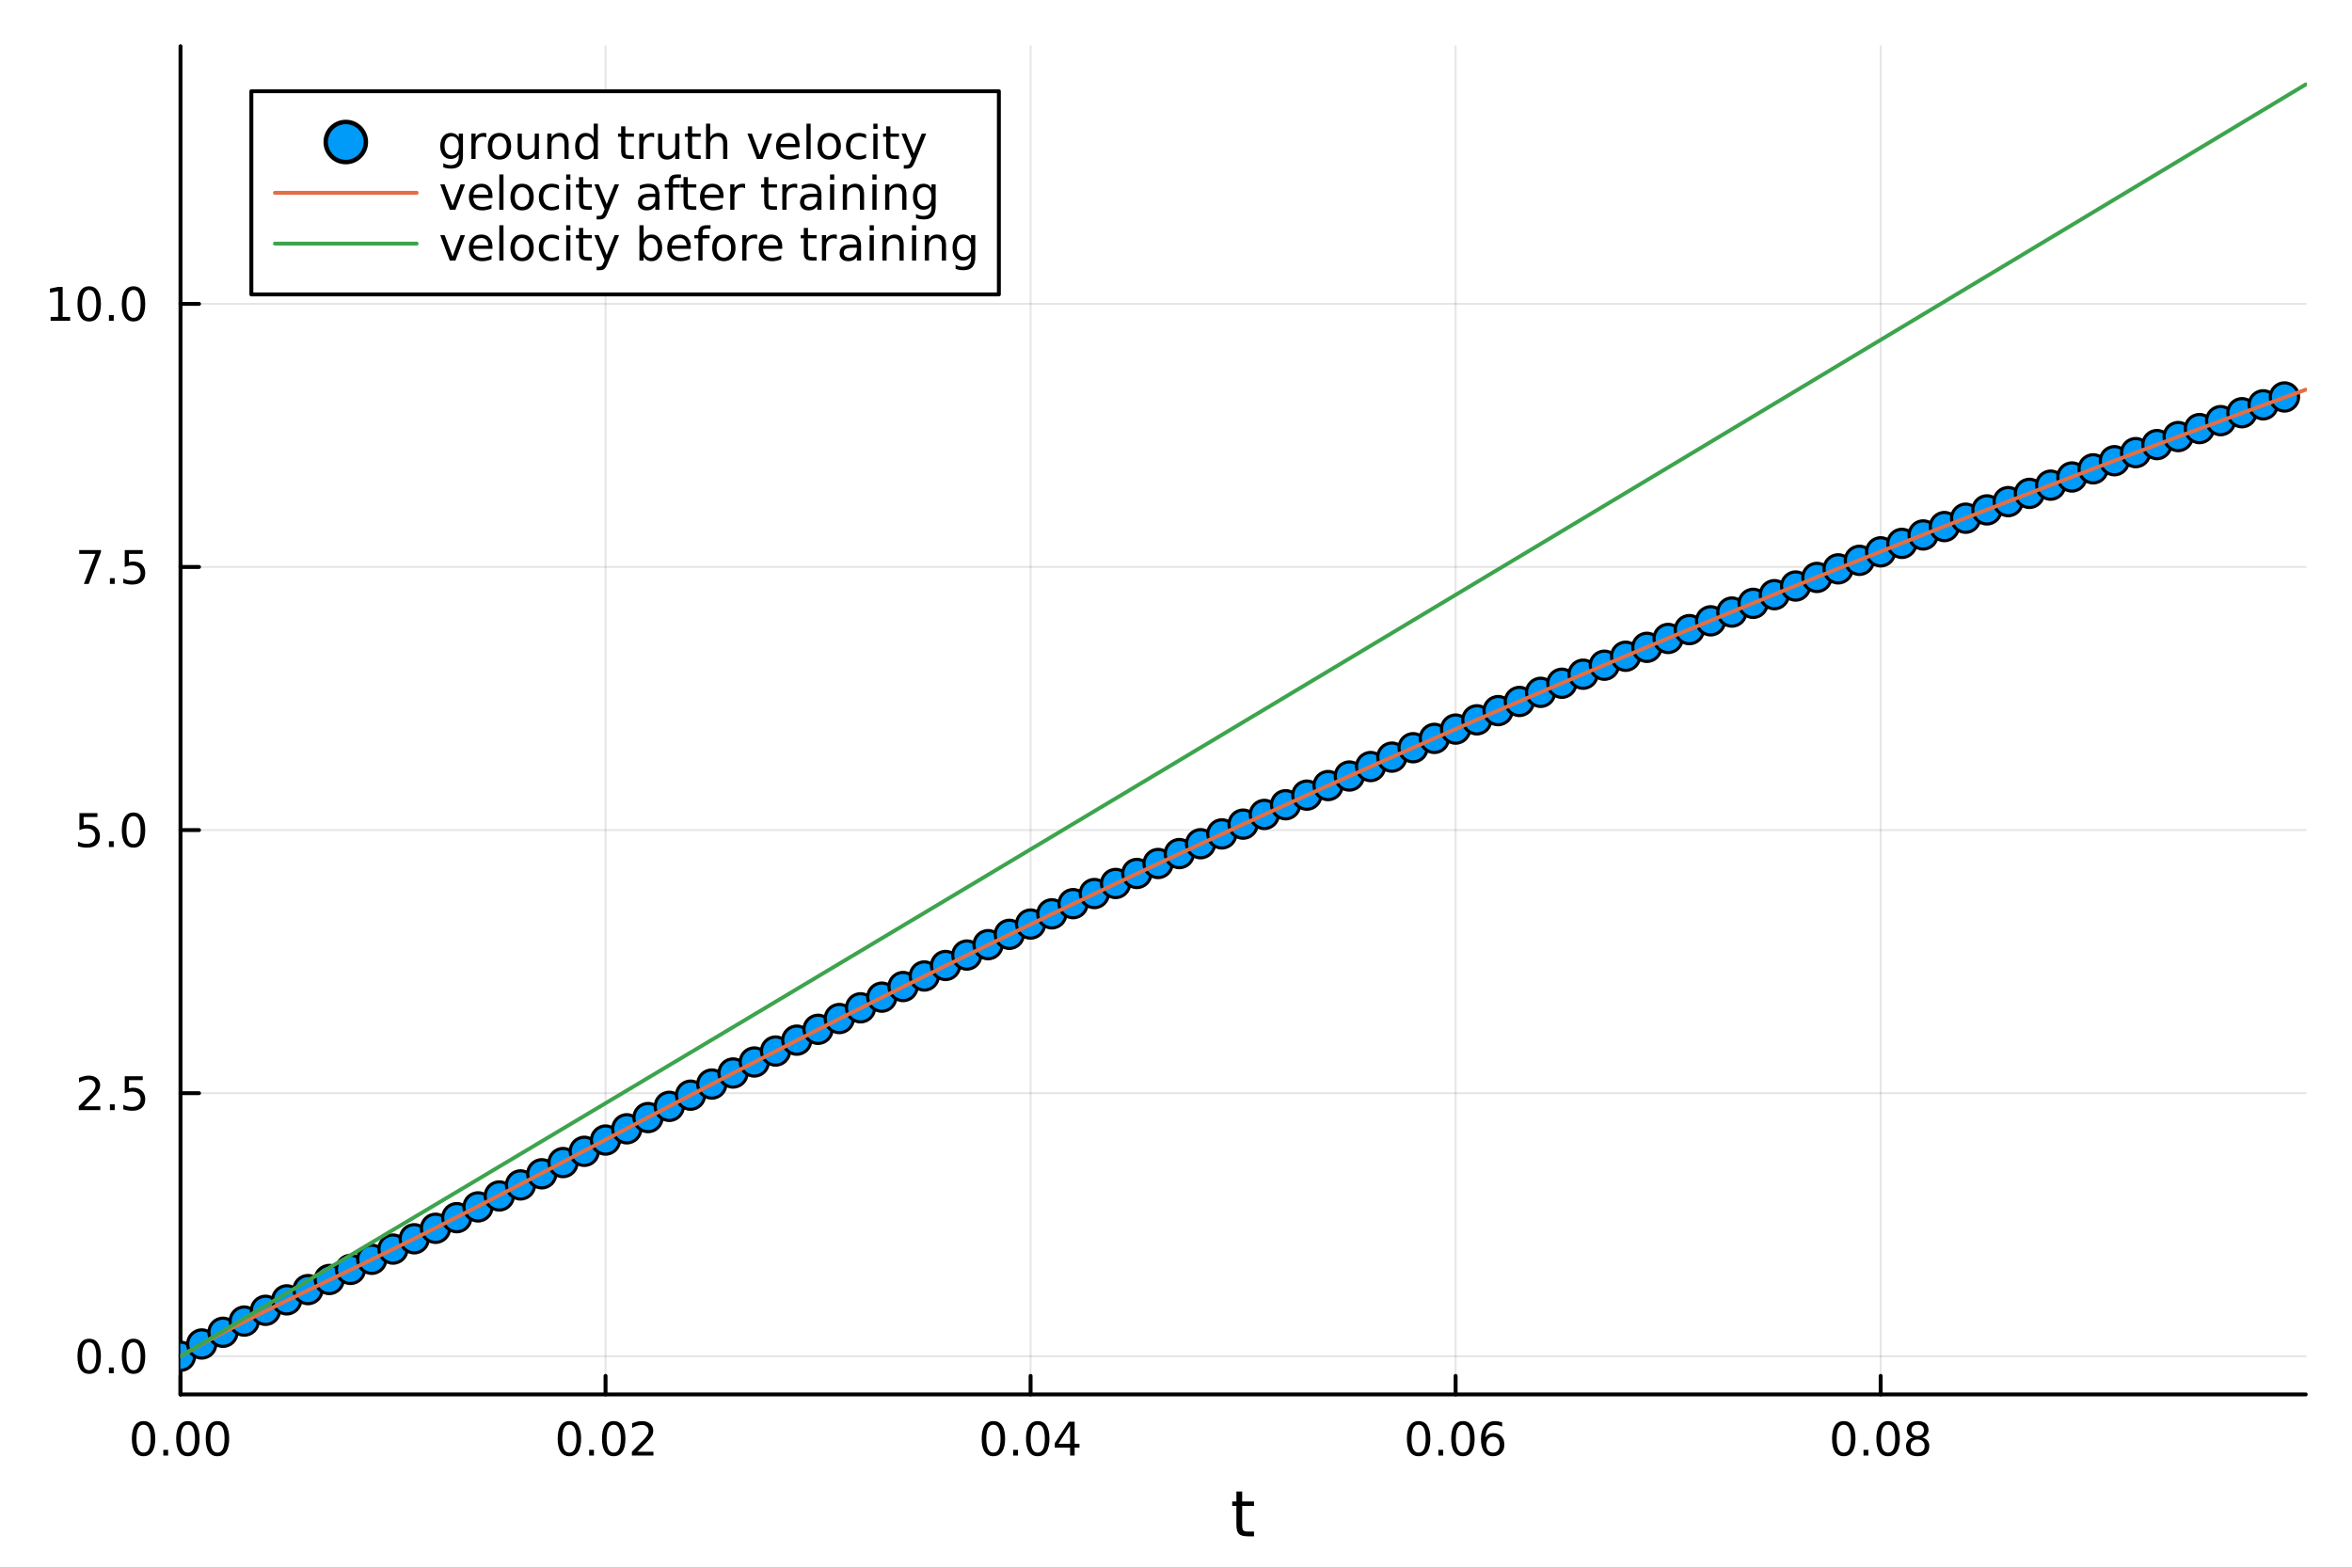 <?xml version="1.0" encoding="utf-8"?>
<svg xmlns="http://www.w3.org/2000/svg" xmlns:xlink="http://www.w3.org/1999/xlink" width="600" height="400" viewBox="0 0 2400 1600">
<rect x="0" y="0" width="2400" height="1600" fill="#333333" stroke="none"/>
<defs>
  <clipPath id="clip860">
    <rect x="0" y="0" width="2400" height="1600"/>
  </clipPath>
</defs>
<path clip-path="url(#clip860)" d="M0 1600 L2400 1600 L2400 0 L0 0  Z" fill="#ffffff" fill-rule="evenodd" fill-opacity="1"/>
<defs>
  <clipPath id="clip861">
    <rect x="480" y="0" width="1681" height="1600"/>
  </clipPath>
</defs>
<path clip-path="url(#clip860)" d="M184.191 1423.18 L2352.76 1423.18 L2352.76 47.244 L184.191 47.244  Z" fill="#ffffff" fill-rule="evenodd" fill-opacity="1"/>
<defs>
  <clipPath id="clip862">
    <rect x="184" y="47" width="2170" height="1377"/>
  </clipPath>
</defs>
<polyline clip-path="url(#clip862)" style="stroke:#000000; stroke-linecap:round; stroke-linejoin:round; stroke-width:2; stroke-opacity:0.1; fill:none" points="184.191,1423.18 184.191,47.244 "/>
<polyline clip-path="url(#clip862)" style="stroke:#000000; stroke-linecap:round; stroke-linejoin:round; stroke-width:2; stroke-opacity:0.1; fill:none" points="617.904,1423.18 617.904,47.244 "/>
<polyline clip-path="url(#clip862)" style="stroke:#000000; stroke-linecap:round; stroke-linejoin:round; stroke-width:2; stroke-opacity:0.1; fill:none" points="1051.62,1423.18 1051.62,47.244 "/>
<polyline clip-path="url(#clip862)" style="stroke:#000000; stroke-linecap:round; stroke-linejoin:round; stroke-width:2; stroke-opacity:0.1; fill:none" points="1485.33,1423.18 1485.33,47.244 "/>
<polyline clip-path="url(#clip862)" style="stroke:#000000; stroke-linecap:round; stroke-linejoin:round; stroke-width:2; stroke-opacity:0.1; fill:none" points="1919.04,1423.18 1919.04,47.244 "/>
<polyline clip-path="url(#clip860)" style="stroke:#000000; stroke-linecap:round; stroke-linejoin:round; stroke-width:4; stroke-opacity:1; fill:none" points="184.191,1423.18 2352.76,1423.18 "/>
<polyline clip-path="url(#clip860)" style="stroke:#000000; stroke-linecap:round; stroke-linejoin:round; stroke-width:4; stroke-opacity:1; fill:none" points="184.191,1423.18 184.191,1404.28 "/>
<polyline clip-path="url(#clip860)" style="stroke:#000000; stroke-linecap:round; stroke-linejoin:round; stroke-width:4; stroke-opacity:1; fill:none" points="617.904,1423.18 617.904,1404.28 "/>
<polyline clip-path="url(#clip860)" style="stroke:#000000; stroke-linecap:round; stroke-linejoin:round; stroke-width:4; stroke-opacity:1; fill:none" points="1051.62,1423.18 1051.62,1404.28 "/>
<polyline clip-path="url(#clip860)" style="stroke:#000000; stroke-linecap:round; stroke-linejoin:round; stroke-width:4; stroke-opacity:1; fill:none" points="1485.33,1423.18 1485.33,1404.28 "/>
<polyline clip-path="url(#clip860)" style="stroke:#000000; stroke-linecap:round; stroke-linejoin:round; stroke-width:4; stroke-opacity:1; fill:none" points="1919.04,1423.18 1919.04,1404.28 "/>
<path clip-path="url(#clip860)" d="M146.494 1454.1 Q142.883 1454.1 141.054 1457.66 Q139.249 1461.2 139.249 1468.33 Q139.249 1475.44 141.054 1479.01 Q142.883 1482.55 146.494 1482.55 Q150.128 1482.55 151.934 1479.01 Q153.763 1475.44 153.763 1468.33 Q153.763 1461.2 151.934 1457.66 Q150.128 1454.1 146.494 1454.1 M146.494 1450.39 Q152.304 1450.39 155.36 1455 Q158.439 1459.58 158.439 1468.33 Q158.439 1477.06 155.36 1481.67 Q152.304 1486.25 146.494 1486.25 Q140.684 1486.25 137.605 1481.67 Q134.55 1477.06 134.55 1468.33 Q134.55 1459.58 137.605 1455 Q140.684 1450.39 146.494 1450.39 Z" fill="#000000" fill-rule="nonzero" fill-opacity="1" /><path clip-path="url(#clip860)" d="M166.656 1479.7 L171.54 1479.7 L171.54 1485.58 L166.656 1485.58 L166.656 1479.7 Z" fill="#000000" fill-rule="nonzero" fill-opacity="1" /><path clip-path="url(#clip860)" d="M191.725 1454.1 Q188.114 1454.1 186.286 1457.66 Q184.48 1461.2 184.48 1468.33 Q184.48 1475.44 186.286 1479.01 Q188.114 1482.55 191.725 1482.55 Q195.36 1482.55 197.165 1479.01 Q198.994 1475.44 198.994 1468.33 Q198.994 1461.2 197.165 1457.66 Q195.36 1454.1 191.725 1454.1 M191.725 1450.39 Q197.536 1450.39 200.591 1455 Q203.67 1459.58 203.67 1468.33 Q203.67 1477.06 200.591 1481.67 Q197.536 1486.25 191.725 1486.25 Q185.915 1486.25 182.837 1481.67 Q179.781 1477.06 179.781 1468.33 Q179.781 1459.58 182.837 1455 Q185.915 1450.39 191.725 1450.39 Z" fill="#000000" fill-rule="nonzero" fill-opacity="1" /><path clip-path="url(#clip860)" d="M221.887 1454.1 Q218.276 1454.1 216.447 1457.66 Q214.642 1461.2 214.642 1468.33 Q214.642 1475.44 216.447 1479.01 Q218.276 1482.55 221.887 1482.55 Q225.521 1482.55 227.327 1479.01 Q229.156 1475.44 229.156 1468.33 Q229.156 1461.2 227.327 1457.66 Q225.521 1454.1 221.887 1454.1 M221.887 1450.39 Q227.697 1450.39 230.753 1455 Q233.832 1459.58 233.832 1468.33 Q233.832 1477.06 230.753 1481.67 Q227.697 1486.25 221.887 1486.25 Q216.077 1486.25 212.998 1481.67 Q209.943 1477.06 209.943 1468.33 Q209.943 1459.58 212.998 1455 Q216.077 1450.39 221.887 1450.39 Z" fill="#000000" fill-rule="nonzero" fill-opacity="1" /><path clip-path="url(#clip860)" d="M581.006 1454.1 Q577.395 1454.1 575.566 1457.66 Q573.76 1461.2 573.76 1468.33 Q573.76 1475.44 575.566 1479.01 Q577.395 1482.55 581.006 1482.55 Q584.64 1482.55 586.446 1479.01 Q588.274 1475.44 588.274 1468.33 Q588.274 1461.2 586.446 1457.66 Q584.64 1454.1 581.006 1454.1 M581.006 1450.39 Q586.816 1450.39 589.871 1455 Q592.95 1459.58 592.95 1468.33 Q592.95 1477.06 589.871 1481.67 Q586.816 1486.25 581.006 1486.25 Q575.196 1486.25 572.117 1481.67 Q569.061 1477.06 569.061 1468.33 Q569.061 1459.58 572.117 1455 Q575.196 1450.39 581.006 1450.39 Z" fill="#000000" fill-rule="nonzero" fill-opacity="1" /><path clip-path="url(#clip860)" d="M601.168 1479.7 L606.052 1479.7 L606.052 1485.58 L601.168 1485.58 L601.168 1479.7 Z" fill="#000000" fill-rule="nonzero" fill-opacity="1" /><path clip-path="url(#clip860)" d="M626.237 1454.1 Q622.626 1454.1 620.797 1457.66 Q618.992 1461.2 618.992 1468.33 Q618.992 1475.44 620.797 1479.01 Q622.626 1482.55 626.237 1482.55 Q629.871 1482.55 631.677 1479.01 Q633.505 1475.44 633.505 1468.33 Q633.505 1461.2 631.677 1457.66 Q629.871 1454.1 626.237 1454.1 M626.237 1450.39 Q632.047 1450.39 635.103 1455 Q638.181 1459.58 638.181 1468.33 Q638.181 1477.06 635.103 1481.67 Q632.047 1486.25 626.237 1486.25 Q620.427 1486.25 617.348 1481.67 Q614.293 1477.06 614.293 1468.33 Q614.293 1459.58 617.348 1455 Q620.427 1450.39 626.237 1450.39 Z" fill="#000000" fill-rule="nonzero" fill-opacity="1" /><path clip-path="url(#clip860)" d="M650.427 1481.64 L666.746 1481.64 L666.746 1485.58 L644.802 1485.58 L644.802 1481.64 Q647.464 1478.89 652.047 1474.26 Q656.654 1469.61 657.834 1468.27 Q660.079 1465.74 660.959 1464.01 Q661.862 1462.25 661.862 1460.56 Q661.862 1457.8 659.917 1456.07 Q657.996 1454.33 654.894 1454.33 Q652.695 1454.33 650.242 1455.09 Q647.811 1455.86 645.033 1457.41 L645.033 1452.69 Q647.857 1451.55 650.311 1450.97 Q652.765 1450.39 654.802 1450.39 Q660.172 1450.39 663.366 1453.08 Q666.561 1455.77 666.561 1460.26 Q666.561 1462.39 665.751 1464.31 Q664.964 1466.2 662.857 1468.8 Q662.278 1469.47 659.177 1472.69 Q656.075 1475.88 650.427 1481.64 Z" fill="#000000" fill-rule="nonzero" fill-opacity="1" /><path clip-path="url(#clip860)" d="M1013.68 1454.1 Q1010.07 1454.1 1008.24 1457.66 Q1006.43 1461.2 1006.43 1468.33 Q1006.43 1475.44 1008.24 1479.01 Q1010.07 1482.55 1013.68 1482.55 Q1017.31 1482.55 1019.12 1479.01 Q1020.95 1475.44 1020.95 1468.33 Q1020.95 1461.2 1019.12 1457.66 Q1017.31 1454.1 1013.68 1454.1 M1013.68 1450.39 Q1019.49 1450.39 1022.54 1455 Q1025.62 1459.58 1025.62 1468.33 Q1025.62 1477.06 1022.54 1481.67 Q1019.49 1486.25 1013.68 1486.25 Q1007.87 1486.25 1004.79 1481.67 Q1001.73 1477.06 1001.73 1468.33 Q1001.73 1459.58 1004.79 1455 Q1007.87 1450.39 1013.68 1450.39 Z" fill="#000000" fill-rule="nonzero" fill-opacity="1" /><path clip-path="url(#clip860)" d="M1033.84 1479.7 L1038.72 1479.7 L1038.72 1485.58 L1033.84 1485.58 L1033.84 1479.7 Z" fill="#000000" fill-rule="nonzero" fill-opacity="1" /><path clip-path="url(#clip860)" d="M1058.91 1454.1 Q1055.3 1454.1 1053.47 1457.66 Q1051.66 1461.2 1051.66 1468.33 Q1051.66 1475.44 1053.47 1479.01 Q1055.3 1482.55 1058.91 1482.55 Q1062.54 1482.55 1064.35 1479.01 Q1066.18 1475.44 1066.18 1468.33 Q1066.18 1461.2 1064.35 1457.66 Q1062.54 1454.1 1058.91 1454.1 M1058.91 1450.39 Q1064.72 1450.39 1067.77 1455 Q1070.85 1459.58 1070.85 1468.33 Q1070.85 1477.06 1067.77 1481.67 Q1064.72 1486.25 1058.91 1486.25 Q1053.1 1486.25 1050.02 1481.67 Q1046.96 1477.06 1046.96 1468.33 Q1046.96 1459.58 1050.02 1455 Q1053.1 1450.39 1058.91 1450.39 Z" fill="#000000" fill-rule="nonzero" fill-opacity="1" /><path clip-path="url(#clip860)" d="M1091.92 1455.09 L1080.11 1473.54 L1091.92 1473.54 L1091.92 1455.09 M1090.69 1451.02 L1096.57 1451.02 L1096.57 1473.54 L1101.5 1473.54 L1101.5 1477.43 L1096.57 1477.43 L1096.57 1485.58 L1091.92 1485.58 L1091.92 1477.43 L1076.32 1477.43 L1076.32 1472.92 L1090.69 1451.02 Z" fill="#000000" fill-rule="nonzero" fill-opacity="1" /><path clip-path="url(#clip860)" d="M1447.55 1454.1 Q1443.94 1454.1 1442.11 1457.66 Q1440.31 1461.2 1440.31 1468.33 Q1440.31 1475.44 1442.11 1479.01 Q1443.94 1482.55 1447.55 1482.55 Q1451.19 1482.55 1452.99 1479.01 Q1454.82 1475.44 1454.82 1468.33 Q1454.82 1461.2 1452.99 1457.66 Q1451.19 1454.1 1447.55 1454.1 M1447.55 1450.39 Q1453.36 1450.39 1456.42 1455 Q1459.5 1459.58 1459.5 1468.33 Q1459.5 1477.06 1456.42 1481.67 Q1453.36 1486.25 1447.55 1486.25 Q1441.74 1486.25 1438.66 1481.67 Q1435.61 1477.06 1435.61 1468.33 Q1435.61 1459.58 1438.66 1455 Q1441.74 1450.39 1447.55 1450.39 Z" fill="#000000" fill-rule="nonzero" fill-opacity="1" /><path clip-path="url(#clip860)" d="M1467.71 1479.7 L1472.6 1479.7 L1472.6 1485.58 L1467.71 1485.58 L1467.71 1479.7 Z" fill="#000000" fill-rule="nonzero" fill-opacity="1" /><path clip-path="url(#clip860)" d="M1492.78 1454.1 Q1489.17 1454.1 1487.34 1457.66 Q1485.54 1461.2 1485.54 1468.33 Q1485.54 1475.44 1487.34 1479.01 Q1489.17 1482.55 1492.78 1482.55 Q1496.42 1482.55 1498.22 1479.01 Q1500.05 1475.44 1500.05 1468.33 Q1500.05 1461.2 1498.22 1457.66 Q1496.42 1454.1 1492.78 1454.1 M1492.78 1450.39 Q1498.59 1450.39 1501.65 1455 Q1504.73 1459.58 1504.73 1468.33 Q1504.73 1477.06 1501.65 1481.67 Q1498.59 1486.25 1492.78 1486.25 Q1486.97 1486.25 1483.89 1481.67 Q1480.84 1477.06 1480.84 1468.33 Q1480.84 1459.58 1483.89 1455 Q1486.97 1450.39 1492.78 1450.39 Z" fill="#000000" fill-rule="nonzero" fill-opacity="1" /><path clip-path="url(#clip860)" d="M1523.52 1466.44 Q1520.38 1466.44 1518.52 1468.59 Q1516.7 1470.74 1516.7 1474.49 Q1516.7 1478.22 1518.52 1480.39 Q1520.38 1482.55 1523.52 1482.55 Q1526.67 1482.55 1528.5 1480.39 Q1530.35 1478.22 1530.35 1474.49 Q1530.35 1470.74 1528.5 1468.59 Q1526.67 1466.44 1523.52 1466.44 M1532.81 1451.78 L1532.81 1456.04 Q1531.05 1455.21 1529.24 1454.77 Q1527.46 1454.33 1525.7 1454.33 Q1521.07 1454.33 1518.62 1457.45 Q1516.19 1460.58 1515.84 1466.9 Q1517.2 1464.89 1519.26 1463.82 Q1521.32 1462.73 1523.8 1462.73 Q1529.01 1462.73 1532.02 1465.9 Q1535.05 1469.05 1535.05 1474.49 Q1535.05 1479.82 1531.9 1483.03 Q1528.76 1486.25 1523.52 1486.25 Q1517.53 1486.25 1514.36 1481.67 Q1511.19 1477.06 1511.19 1468.33 Q1511.19 1460.14 1515.08 1455.28 Q1518.96 1450.39 1525.51 1450.39 Q1527.27 1450.39 1529.06 1450.74 Q1530.86 1451.09 1532.81 1451.78 Z" fill="#000000" fill-rule="nonzero" fill-opacity="1" /><path clip-path="url(#clip860)" d="M1881.39 1454.1 Q1877.78 1454.1 1875.95 1457.66 Q1874.15 1461.2 1874.15 1468.33 Q1874.15 1475.44 1875.95 1479.01 Q1877.78 1482.55 1881.39 1482.55 Q1885.03 1482.55 1886.83 1479.01 Q1888.66 1475.44 1888.66 1468.33 Q1888.66 1461.2 1886.83 1457.66 Q1885.03 1454.1 1881.39 1454.1 M1881.39 1450.39 Q1887.2 1450.39 1890.26 1455 Q1893.34 1459.58 1893.34 1468.33 Q1893.34 1477.06 1890.26 1481.67 Q1887.2 1486.25 1881.39 1486.25 Q1875.58 1486.25 1872.5 1481.67 Q1869.45 1477.06 1869.45 1468.33 Q1869.45 1459.58 1872.5 1455 Q1875.58 1450.39 1881.39 1450.39 Z" fill="#000000" fill-rule="nonzero" fill-opacity="1" /><path clip-path="url(#clip860)" d="M1901.55 1479.7 L1906.44 1479.7 L1906.44 1485.58 L1901.55 1485.58 L1901.55 1479.7 Z" fill="#000000" fill-rule="nonzero" fill-opacity="1" /><path clip-path="url(#clip860)" d="M1926.62 1454.1 Q1923.01 1454.1 1921.18 1457.66 Q1919.38 1461.2 1919.38 1468.33 Q1919.38 1475.44 1921.18 1479.01 Q1923.01 1482.55 1926.62 1482.55 Q1930.26 1482.55 1932.06 1479.01 Q1933.89 1475.44 1933.89 1468.33 Q1933.89 1461.2 1932.06 1457.66 Q1930.26 1454.1 1926.62 1454.1 M1926.62 1450.39 Q1932.43 1450.39 1935.49 1455 Q1938.57 1459.58 1938.57 1468.33 Q1938.57 1477.06 1935.49 1481.67 Q1932.43 1486.25 1926.62 1486.25 Q1920.81 1486.25 1917.73 1481.67 Q1914.68 1477.06 1914.68 1468.33 Q1914.68 1459.58 1917.73 1455 Q1920.81 1450.39 1926.62 1450.39 Z" fill="#000000" fill-rule="nonzero" fill-opacity="1" /><path clip-path="url(#clip860)" d="M1956.79 1469.17 Q1953.45 1469.17 1951.53 1470.95 Q1949.63 1472.73 1949.63 1475.86 Q1949.63 1478.98 1951.53 1480.77 Q1953.45 1482.55 1956.79 1482.55 Q1960.12 1482.55 1962.04 1480.77 Q1963.96 1478.96 1963.96 1475.86 Q1963.96 1472.73 1962.04 1470.95 Q1960.14 1469.17 1956.79 1469.17 M1952.11 1467.18 Q1949.1 1466.44 1947.41 1464.38 Q1945.74 1462.32 1945.74 1459.35 Q1945.74 1455.21 1948.68 1452.8 Q1951.65 1450.39 1956.79 1450.39 Q1961.95 1450.39 1964.89 1452.8 Q1967.83 1455.21 1967.83 1459.35 Q1967.83 1462.32 1966.14 1464.38 Q1964.47 1466.44 1961.48 1467.18 Q1964.86 1467.96 1966.74 1470.26 Q1968.64 1472.55 1968.64 1475.86 Q1968.64 1480.88 1965.56 1483.57 Q1962.5 1486.25 1956.79 1486.25 Q1951.07 1486.25 1947.99 1483.57 Q1944.93 1480.88 1944.93 1475.86 Q1944.93 1472.55 1946.83 1470.26 Q1948.73 1467.96 1952.11 1467.18 M1950.4 1459.79 Q1950.4 1462.48 1952.06 1463.98 Q1953.75 1465.49 1956.79 1465.49 Q1959.79 1465.49 1961.48 1463.98 Q1963.2 1462.48 1963.2 1459.79 Q1963.2 1457.11 1961.48 1455.6 Q1959.79 1454.1 1956.79 1454.1 Q1953.75 1454.1 1952.06 1455.6 Q1950.4 1457.11 1950.4 1459.79 Z" fill="#000000" fill-rule="nonzero" fill-opacity="1" /><path clip-path="url(#clip860)" d="M1267.53 1522.27 L1267.53 1532.4 L1279.6 1532.4 L1279.6 1536.95 L1267.53 1536.95 L1267.53 1556.3 Q1267.53 1560.66 1268.71 1561.9 Q1269.92 1563.14 1273.58 1563.14 L1279.6 1563.14 L1279.6 1568.04 L1273.58 1568.04 Q1266.8 1568.04 1264.22 1565.53 Q1261.65 1562.98 1261.65 1556.3 L1261.65 1536.95 L1257.35 1536.95 L1257.35 1532.4 L1261.65 1532.4 L1261.65 1522.27 L1267.53 1522.27 Z" fill="#000000" fill-rule="nonzero" fill-opacity="1" /><polyline clip-path="url(#clip862)" style="stroke:#000000; stroke-linecap:round; stroke-linejoin:round; stroke-width:2; stroke-opacity:0.1; fill:none" points="184.191,1384.24 2352.76,1384.24 "/>
<polyline clip-path="url(#clip862)" style="stroke:#000000; stroke-linecap:round; stroke-linejoin:round; stroke-width:2; stroke-opacity:0.1; fill:none" points="184.191,1115.71 2352.76,1115.71 "/>
<polyline clip-path="url(#clip862)" style="stroke:#000000; stroke-linecap:round; stroke-linejoin:round; stroke-width:2; stroke-opacity:0.1; fill:none" points="184.191,847.186 2352.76,847.186 "/>
<polyline clip-path="url(#clip862)" style="stroke:#000000; stroke-linecap:round; stroke-linejoin:round; stroke-width:2; stroke-opacity:0.1; fill:none" points="184.191,578.659 2352.76,578.659 "/>
<polyline clip-path="url(#clip862)" style="stroke:#000000; stroke-linecap:round; stroke-linejoin:round; stroke-width:2; stroke-opacity:0.1; fill:none" points="184.191,310.133 2352.76,310.133 "/>
<polyline clip-path="url(#clip860)" style="stroke:#000000; stroke-linecap:round; stroke-linejoin:round; stroke-width:4; stroke-opacity:1; fill:none" points="184.191,1423.18 184.191,47.244 "/>
<polyline clip-path="url(#clip860)" style="stroke:#000000; stroke-linecap:round; stroke-linejoin:round; stroke-width:4; stroke-opacity:1; fill:none" points="184.191,1384.24 203.088,1384.24 "/>
<polyline clip-path="url(#clip860)" style="stroke:#000000; stroke-linecap:round; stroke-linejoin:round; stroke-width:4; stroke-opacity:1; fill:none" points="184.191,1115.71 203.088,1115.71 "/>
<polyline clip-path="url(#clip860)" style="stroke:#000000; stroke-linecap:round; stroke-linejoin:round; stroke-width:4; stroke-opacity:1; fill:none" points="184.191,847.186 203.088,847.186 "/>
<polyline clip-path="url(#clip860)" style="stroke:#000000; stroke-linecap:round; stroke-linejoin:round; stroke-width:4; stroke-opacity:1; fill:none" points="184.191,578.659 203.088,578.659 "/>
<polyline clip-path="url(#clip860)" style="stroke:#000000; stroke-linecap:round; stroke-linejoin:round; stroke-width:4; stroke-opacity:1; fill:none" points="184.191,310.133 203.088,310.133 "/>
<path clip-path="url(#clip860)" d="M91.015 1370.04 Q87.404 1370.04 85.575 1373.6 Q83.77 1377.14 83.77 1384.27 Q83.77 1391.38 85.575 1394.94 Q87.404 1398.49 91.015 1398.49 Q94.649 1398.49 96.455 1394.94 Q98.284 1391.38 98.284 1384.27 Q98.284 1377.14 96.455 1373.6 Q94.649 1370.04 91.015 1370.04 M91.015 1366.33 Q96.825 1366.33 99.881 1370.94 Q102.959 1375.52 102.959 1384.27 Q102.959 1393 99.881 1397.61 Q96.825 1402.19 91.015 1402.19 Q85.205 1402.19 82.126 1397.61 Q79.071 1393 79.071 1384.27 Q79.071 1375.52 82.126 1370.94 Q85.205 1366.33 91.015 1366.33 Z" fill="#000000" fill-rule="nonzero" fill-opacity="1" /><path clip-path="url(#clip860)" d="M111.177 1395.64 L116.061 1395.64 L116.061 1401.52 L111.177 1401.52 L111.177 1395.64 Z" fill="#000000" fill-rule="nonzero" fill-opacity="1" /><path clip-path="url(#clip860)" d="M136.246 1370.04 Q132.635 1370.04 130.807 1373.6 Q129.001 1377.14 129.001 1384.27 Q129.001 1391.38 130.807 1394.94 Q132.635 1398.49 136.246 1398.49 Q139.881 1398.49 141.686 1394.94 Q143.515 1391.38 143.515 1384.27 Q143.515 1377.14 141.686 1373.6 Q139.881 1370.04 136.246 1370.04 M136.246 1366.33 Q142.056 1366.33 145.112 1370.94 Q148.191 1375.52 148.191 1384.27 Q148.191 1393 145.112 1397.61 Q142.056 1402.19 136.246 1402.19 Q130.436 1402.19 127.357 1397.61 Q124.302 1393 124.302 1384.27 Q124.302 1375.52 127.357 1370.94 Q130.436 1366.33 136.246 1366.33 Z" fill="#000000" fill-rule="nonzero" fill-opacity="1" /><path clip-path="url(#clip860)" d="M86.038 1129.06 L102.358 1129.06 L102.358 1132.99 L80.413 1132.99 L80.413 1129.06 Q83.075 1126.3 87.659 1121.67 Q92.265 1117.02 93.446 1115.68 Q95.691 1113.15 96.571 1111.42 Q97.473 1109.66 97.473 1107.97 Q97.473 1105.21 95.529 1103.48 Q93.608 1101.74 90.506 1101.74 Q88.307 1101.74 85.853 1102.51 Q83.422 1103.27 80.645 1104.82 L80.645 1100.1 Q83.469 1098.96 85.922 1098.39 Q88.376 1097.81 90.413 1097.81 Q95.784 1097.81 98.978 1100.49 Q102.172 1103.18 102.172 1107.67 Q102.172 1109.8 101.362 1111.72 Q100.575 1113.62 98.469 1116.21 Q97.89 1116.88 94.788 1120.1 Q91.686 1123.29 86.038 1129.06 Z" fill="#000000" fill-rule="nonzero" fill-opacity="1" /><path clip-path="url(#clip860)" d="M112.172 1127.11 L117.057 1127.11 L117.057 1132.99 L112.172 1132.99 L112.172 1127.11 Z" fill="#000000" fill-rule="nonzero" fill-opacity="1" /><path clip-path="url(#clip860)" d="M127.288 1098.43 L145.644 1098.43 L145.644 1102.37 L131.57 1102.37 L131.57 1110.84 Q132.589 1110.49 133.607 1110.33 Q134.626 1110.14 135.644 1110.14 Q141.431 1110.14 144.811 1113.32 Q148.191 1116.49 148.191 1121.9 Q148.191 1127.48 144.718 1130.58 Q141.246 1133.66 134.927 1133.66 Q132.751 1133.66 130.482 1133.29 Q128.237 1132.92 125.83 1132.18 L125.83 1127.48 Q127.913 1128.62 130.135 1129.17 Q132.357 1129.73 134.834 1129.73 Q138.839 1129.73 141.177 1127.62 Q143.515 1125.52 143.515 1121.9 Q143.515 1118.29 141.177 1116.19 Q138.839 1114.08 134.834 1114.08 Q132.959 1114.08 131.084 1114.5 Q129.232 1114.91 127.288 1115.79 L127.288 1098.43 Z" fill="#000000" fill-rule="nonzero" fill-opacity="1" /><path clip-path="url(#clip860)" d="M81.061 829.906 L99.418 829.906 L99.418 833.841 L85.344 833.841 L85.344 842.313 Q86.362 841.966 87.381 841.804 Q88.399 841.619 89.418 841.619 Q95.205 841.619 98.585 844.79 Q101.964 847.961 101.964 853.378 Q101.964 858.956 98.492 862.058 Q95.02 865.137 88.7 865.137 Q86.524 865.137 84.256 864.767 Q82.01 864.396 79.603 863.656 L79.603 858.956 Q81.686 860.091 83.909 860.646 Q86.131 861.202 88.608 861.202 Q92.612 861.202 94.95 859.095 Q97.288 856.989 97.288 853.378 Q97.288 849.767 94.95 847.66 Q92.612 845.554 88.608 845.554 Q86.733 845.554 84.858 845.97 Q83.006 846.387 81.061 847.267 L81.061 829.906 Z" fill="#000000" fill-rule="nonzero" fill-opacity="1" /><path clip-path="url(#clip860)" d="M111.177 858.586 L116.061 858.586 L116.061 864.466 L111.177 864.466 L111.177 858.586 Z" fill="#000000" fill-rule="nonzero" fill-opacity="1" /><path clip-path="url(#clip860)" d="M136.246 832.984 Q132.635 832.984 130.807 836.549 Q129.001 840.091 129.001 847.22 Q129.001 854.327 130.807 857.892 Q132.635 861.433 136.246 861.433 Q139.881 861.433 141.686 857.892 Q143.515 854.327 143.515 847.22 Q143.515 840.091 141.686 836.549 Q139.881 832.984 136.246 832.984 M136.246 829.281 Q142.056 829.281 145.112 833.887 Q148.191 838.47 148.191 847.22 Q148.191 855.947 145.112 860.554 Q142.056 865.137 136.246 865.137 Q130.436 865.137 127.357 860.554 Q124.302 855.947 124.302 847.22 Q124.302 838.47 127.357 833.887 Q130.436 829.281 136.246 829.281 Z" fill="#000000" fill-rule="nonzero" fill-opacity="1" /><path clip-path="url(#clip860)" d="M80.83 561.379 L103.052 561.379 L103.052 563.37 L90.506 595.939 L85.622 595.939 L97.427 565.315 L80.83 565.315 L80.83 561.379 Z" fill="#000000" fill-rule="nonzero" fill-opacity="1" /><path clip-path="url(#clip860)" d="M112.172 590.06 L117.057 590.06 L117.057 595.939 L112.172 595.939 L112.172 590.06 Z" fill="#000000" fill-rule="nonzero" fill-opacity="1" /><path clip-path="url(#clip860)" d="M127.288 561.379 L145.644 561.379 L145.644 565.315 L131.57 565.315 L131.57 573.787 Q132.589 573.44 133.607 573.278 Q134.626 573.092 135.644 573.092 Q141.431 573.092 144.811 576.264 Q148.191 579.435 148.191 584.852 Q148.191 590.43 144.718 593.532 Q141.246 596.611 134.927 596.611 Q132.751 596.611 130.482 596.24 Q128.237 595.87 125.83 595.129 L125.83 590.43 Q127.913 591.564 130.135 592.12 Q132.357 592.676 134.834 592.676 Q138.839 592.676 141.177 590.569 Q143.515 588.463 143.515 584.852 Q143.515 581.24 141.177 579.134 Q138.839 577.027 134.834 577.027 Q132.959 577.027 131.084 577.444 Q129.232 577.861 127.288 578.74 L127.288 561.379 Z" fill="#000000" fill-rule="nonzero" fill-opacity="1" /><path clip-path="url(#clip860)" d="M51.663 323.478 L59.302 323.478 L59.302 297.112 L50.992 298.779 L50.992 294.52 L59.256 292.853 L63.932 292.853 L63.932 323.478 L71.571 323.478 L71.571 327.413 L51.663 327.413 L51.663 323.478 Z" fill="#000000" fill-rule="nonzero" fill-opacity="1" /><path clip-path="url(#clip860)" d="M91.015 295.932 Q87.404 295.932 85.575 299.497 Q83.77 303.038 83.77 310.168 Q83.77 317.274 85.575 320.839 Q87.404 324.381 91.015 324.381 Q94.649 324.381 96.455 320.839 Q98.284 317.274 98.284 310.168 Q98.284 303.038 96.455 299.497 Q94.649 295.932 91.015 295.932 M91.015 292.228 Q96.825 292.228 99.881 296.835 Q102.959 301.418 102.959 310.168 Q102.959 318.895 99.881 323.501 Q96.825 328.084 91.015 328.084 Q85.205 328.084 82.126 323.501 Q79.071 318.895 79.071 310.168 Q79.071 301.418 82.126 296.835 Q85.205 292.228 91.015 292.228 Z" fill="#000000" fill-rule="nonzero" fill-opacity="1" /><path clip-path="url(#clip860)" d="M111.177 321.534 L116.061 321.534 L116.061 327.413 L111.177 327.413 L111.177 321.534 Z" fill="#000000" fill-rule="nonzero" fill-opacity="1" /><path clip-path="url(#clip860)" d="M136.246 295.932 Q132.635 295.932 130.807 299.497 Q129.001 303.038 129.001 310.168 Q129.001 317.274 130.807 320.839 Q132.635 324.381 136.246 324.381 Q139.881 324.381 141.686 320.839 Q143.515 317.274 143.515 310.168 Q143.515 303.038 141.686 299.497 Q139.881 295.932 136.246 295.932 M136.246 292.228 Q142.056 292.228 145.112 296.835 Q148.191 301.418 148.191 310.168 Q148.191 318.895 145.112 323.501 Q142.056 328.084 136.246 328.084 Q130.436 328.084 127.357 323.501 Q124.302 318.895 124.302 310.168 Q124.302 301.418 127.357 296.835 Q130.436 292.228 136.246 292.228 Z" fill="#000000" fill-rule="nonzero" fill-opacity="1" /><circle clip-path="url(#clip862)" cx="184.191" cy="1384.24" r="14.4" fill="#009af9" fill-rule="evenodd" fill-opacity="1" stroke="#000000" stroke-opacity="1" stroke-width="3.2"/>
<circle clip-path="url(#clip862)" cx="205.876" cy="1371.68" r="14.4" fill="#009af9" fill-rule="evenodd" fill-opacity="1" stroke="#000000" stroke-opacity="1" stroke-width="3.2"/>
<circle clip-path="url(#clip862)" cx="227.562" cy="1359.73" r="14.4" fill="#009af9" fill-rule="evenodd" fill-opacity="1" stroke="#000000" stroke-opacity="1" stroke-width="3.2"/>
<circle clip-path="url(#clip862)" cx="249.248" cy="1348.31" r="14.4" fill="#009af9" fill-rule="evenodd" fill-opacity="1" stroke="#000000" stroke-opacity="1" stroke-width="3.2"/>
<circle clip-path="url(#clip862)" cx="270.933" cy="1337.32" r="14.4" fill="#009af9" fill-rule="evenodd" fill-opacity="1" stroke="#000000" stroke-opacity="1" stroke-width="3.2"/>
<circle clip-path="url(#clip862)" cx="292.619" cy="1326.65" r="14.4" fill="#009af9" fill-rule="evenodd" fill-opacity="1" stroke="#000000" stroke-opacity="1" stroke-width="3.2"/>
<circle clip-path="url(#clip862)" cx="314.305" cy="1316.19" r="14.4" fill="#009af9" fill-rule="evenodd" fill-opacity="1" stroke="#000000" stroke-opacity="1" stroke-width="3.2"/>
<circle clip-path="url(#clip862)" cx="335.99" cy="1305.86" r="14.4" fill="#009af9" fill-rule="evenodd" fill-opacity="1" stroke="#000000" stroke-opacity="1" stroke-width="3.2"/>
<circle clip-path="url(#clip862)" cx="357.676" cy="1295.56" r="14.4" fill="#009af9" fill-rule="evenodd" fill-opacity="1" stroke="#000000" stroke-opacity="1" stroke-width="3.2"/>
<circle clip-path="url(#clip862)" cx="379.362" cy="1285.24" r="14.4" fill="#009af9" fill-rule="evenodd" fill-opacity="1" stroke="#000000" stroke-opacity="1" stroke-width="3.2"/>
<circle clip-path="url(#clip862)" cx="401.047" cy="1274.83" r="14.4" fill="#009af9" fill-rule="evenodd" fill-opacity="1" stroke="#000000" stroke-opacity="1" stroke-width="3.2"/>
<circle clip-path="url(#clip862)" cx="422.733" cy="1264.31" r="14.4" fill="#009af9" fill-rule="evenodd" fill-opacity="1" stroke="#000000" stroke-opacity="1" stroke-width="3.2"/>
<circle clip-path="url(#clip862)" cx="444.419" cy="1253.62" r="14.4" fill="#009af9" fill-rule="evenodd" fill-opacity="1" stroke="#000000" stroke-opacity="1" stroke-width="3.2"/>
<circle clip-path="url(#clip862)" cx="466.104" cy="1242.77" r="14.4" fill="#009af9" fill-rule="evenodd" fill-opacity="1" stroke="#000000" stroke-opacity="1" stroke-width="3.2"/>
<circle clip-path="url(#clip862)" cx="487.79" cy="1231.77" r="14.4" fill="#009af9" fill-rule="evenodd" fill-opacity="1" stroke="#000000" stroke-opacity="1" stroke-width="3.2"/>
<circle clip-path="url(#clip862)" cx="509.475" cy="1220.61" r="14.4" fill="#009af9" fill-rule="evenodd" fill-opacity="1" stroke="#000000" stroke-opacity="1" stroke-width="3.2"/>
<circle clip-path="url(#clip862)" cx="531.161" cy="1209.34" r="14.4" fill="#009af9" fill-rule="evenodd" fill-opacity="1" stroke="#000000" stroke-opacity="1" stroke-width="3.2"/>
<circle clip-path="url(#clip862)" cx="552.847" cy="1197.97" r="14.4" fill="#009af9" fill-rule="evenodd" fill-opacity="1" stroke="#000000" stroke-opacity="1" stroke-width="3.2"/>
<circle clip-path="url(#clip862)" cx="574.532" cy="1186.53" r="14.4" fill="#009af9" fill-rule="evenodd" fill-opacity="1" stroke="#000000" stroke-opacity="1" stroke-width="3.2"/>
<circle clip-path="url(#clip862)" cx="596.218" cy="1175.05" r="14.4" fill="#009af9" fill-rule="evenodd" fill-opacity="1" stroke="#000000" stroke-opacity="1" stroke-width="3.2"/>
<circle clip-path="url(#clip862)" cx="617.904" cy="1163.55" r="14.4" fill="#009af9" fill-rule="evenodd" fill-opacity="1" stroke="#000000" stroke-opacity="1" stroke-width="3.2"/>
<circle clip-path="url(#clip862)" cx="639.589" cy="1152.07" r="14.4" fill="#009af9" fill-rule="evenodd" fill-opacity="1" stroke="#000000" stroke-opacity="1" stroke-width="3.2"/>
<circle clip-path="url(#clip862)" cx="661.275" cy="1140.6" r="14.4" fill="#009af9" fill-rule="evenodd" fill-opacity="1" stroke="#000000" stroke-opacity="1" stroke-width="3.2"/>
<circle clip-path="url(#clip862)" cx="682.961" cy="1129.16" r="14.4" fill="#009af9" fill-rule="evenodd" fill-opacity="1" stroke="#000000" stroke-opacity="1" stroke-width="3.2"/>
<circle clip-path="url(#clip862)" cx="704.646" cy="1117.75" r="14.4" fill="#009af9" fill-rule="evenodd" fill-opacity="1" stroke="#000000" stroke-opacity="1" stroke-width="3.2"/>
<circle clip-path="url(#clip862)" cx="726.332" cy="1106.41" r="14.4" fill="#009af9" fill-rule="evenodd" fill-opacity="1" stroke="#000000" stroke-opacity="1" stroke-width="3.2"/>
<circle clip-path="url(#clip862)" cx="748.018" cy="1095.12" r="14.4" fill="#009af9" fill-rule="evenodd" fill-opacity="1" stroke="#000000" stroke-opacity="1" stroke-width="3.2"/>
<circle clip-path="url(#clip862)" cx="769.703" cy="1083.88" r="14.4" fill="#009af9" fill-rule="evenodd" fill-opacity="1" stroke="#000000" stroke-opacity="1" stroke-width="3.2"/>
<circle clip-path="url(#clip862)" cx="791.389" cy="1072.7" r="14.4" fill="#009af9" fill-rule="evenodd" fill-opacity="1" stroke="#000000" stroke-opacity="1" stroke-width="3.2"/>
<circle clip-path="url(#clip862)" cx="813.075" cy="1061.59" r="14.4" fill="#009af9" fill-rule="evenodd" fill-opacity="1" stroke="#000000" stroke-opacity="1" stroke-width="3.2"/>
<circle clip-path="url(#clip862)" cx="834.76" cy="1050.53" r="14.4" fill="#009af9" fill-rule="evenodd" fill-opacity="1" stroke="#000000" stroke-opacity="1" stroke-width="3.2"/>
<circle clip-path="url(#clip862)" cx="856.446" cy="1039.53" r="14.4" fill="#009af9" fill-rule="evenodd" fill-opacity="1" stroke="#000000" stroke-opacity="1" stroke-width="3.2"/>
<circle clip-path="url(#clip862)" cx="878.132" cy="1028.58" r="14.4" fill="#009af9" fill-rule="evenodd" fill-opacity="1" stroke="#000000" stroke-opacity="1" stroke-width="3.2"/>
<circle clip-path="url(#clip862)" cx="899.817" cy="1017.7" r="14.4" fill="#009af9" fill-rule="evenodd" fill-opacity="1" stroke="#000000" stroke-opacity="1" stroke-width="3.2"/>
<circle clip-path="url(#clip862)" cx="921.503" cy="1006.87" r="14.4" fill="#009af9" fill-rule="evenodd" fill-opacity="1" stroke="#000000" stroke-opacity="1" stroke-width="3.2"/>
<circle clip-path="url(#clip862)" cx="943.189" cy="996.103" r="14.4" fill="#009af9" fill-rule="evenodd" fill-opacity="1" stroke="#000000" stroke-opacity="1" stroke-width="3.2"/>
<circle clip-path="url(#clip862)" cx="964.874" cy="985.392" r="14.4" fill="#009af9" fill-rule="evenodd" fill-opacity="1" stroke="#000000" stroke-opacity="1" stroke-width="3.2"/>
<circle clip-path="url(#clip862)" cx="986.56" cy="974.736" r="14.4" fill="#009af9" fill-rule="evenodd" fill-opacity="1" stroke="#000000" stroke-opacity="1" stroke-width="3.2"/>
<circle clip-path="url(#clip862)" cx="1008.25" cy="964.137" r="14.4" fill="#009af9" fill-rule="evenodd" fill-opacity="1" stroke="#000000" stroke-opacity="1" stroke-width="3.2"/>
<circle clip-path="url(#clip862)" cx="1029.93" cy="953.593" r="14.4" fill="#009af9" fill-rule="evenodd" fill-opacity="1" stroke="#000000" stroke-opacity="1" stroke-width="3.2"/>
<circle clip-path="url(#clip862)" cx="1051.62" cy="943.104" r="14.4" fill="#009af9" fill-rule="evenodd" fill-opacity="1" stroke="#000000" stroke-opacity="1" stroke-width="3.2"/>
<circle clip-path="url(#clip862)" cx="1073.3" cy="932.669" r="14.4" fill="#009af9" fill-rule="evenodd" fill-opacity="1" stroke="#000000" stroke-opacity="1" stroke-width="3.2"/>
<circle clip-path="url(#clip862)" cx="1094.99" cy="922.289" r="14.4" fill="#009af9" fill-rule="evenodd" fill-opacity="1" stroke="#000000" stroke-opacity="1" stroke-width="3.2"/>
<circle clip-path="url(#clip862)" cx="1116.67" cy="911.961" r="14.4" fill="#009af9" fill-rule="evenodd" fill-opacity="1" stroke="#000000" stroke-opacity="1" stroke-width="3.2"/>
<circle clip-path="url(#clip862)" cx="1138.36" cy="901.687" r="14.4" fill="#009af9" fill-rule="evenodd" fill-opacity="1" stroke="#000000" stroke-opacity="1" stroke-width="3.2"/>
<circle clip-path="url(#clip862)" cx="1160.05" cy="891.466" r="14.4" fill="#009af9" fill-rule="evenodd" fill-opacity="1" stroke="#000000" stroke-opacity="1" stroke-width="3.2"/>
<circle clip-path="url(#clip862)" cx="1181.73" cy="881.296" r="14.4" fill="#009af9" fill-rule="evenodd" fill-opacity="1" stroke="#000000" stroke-opacity="1" stroke-width="3.2"/>
<circle clip-path="url(#clip862)" cx="1203.42" cy="871.178" r="14.4" fill="#009af9" fill-rule="evenodd" fill-opacity="1" stroke="#000000" stroke-opacity="1" stroke-width="3.2"/>
<circle clip-path="url(#clip862)" cx="1225.1" cy="861.111" r="14.4" fill="#009af9" fill-rule="evenodd" fill-opacity="1" stroke="#000000" stroke-opacity="1" stroke-width="3.2"/>
<circle clip-path="url(#clip862)" cx="1246.79" cy="851.095" r="14.4" fill="#009af9" fill-rule="evenodd" fill-opacity="1" stroke="#000000" stroke-opacity="1" stroke-width="3.2"/>
<circle clip-path="url(#clip862)" cx="1268.47" cy="841.128" r="14.4" fill="#009af9" fill-rule="evenodd" fill-opacity="1" stroke="#000000" stroke-opacity="1" stroke-width="3.2"/>
<circle clip-path="url(#clip862)" cx="1290.16" cy="831.212" r="14.4" fill="#009af9" fill-rule="evenodd" fill-opacity="1" stroke="#000000" stroke-opacity="1" stroke-width="3.2"/>
<circle clip-path="url(#clip862)" cx="1311.84" cy="821.344" r="14.4" fill="#009af9" fill-rule="evenodd" fill-opacity="1" stroke="#000000" stroke-opacity="1" stroke-width="3.2"/>
<circle clip-path="url(#clip862)" cx="1333.53" cy="811.525" r="14.4" fill="#009af9" fill-rule="evenodd" fill-opacity="1" stroke="#000000" stroke-opacity="1" stroke-width="3.2"/>
<circle clip-path="url(#clip862)" cx="1355.22" cy="801.754" r="14.4" fill="#009af9" fill-rule="evenodd" fill-opacity="1" stroke="#000000" stroke-opacity="1" stroke-width="3.2"/>
<circle clip-path="url(#clip862)" cx="1376.9" cy="792.031" r="14.4" fill="#009af9" fill-rule="evenodd" fill-opacity="1" stroke="#000000" stroke-opacity="1" stroke-width="3.2"/>
<circle clip-path="url(#clip862)" cx="1398.59" cy="782.355" r="14.4" fill="#009af9" fill-rule="evenodd" fill-opacity="1" stroke="#000000" stroke-opacity="1" stroke-width="3.2"/>
<circle clip-path="url(#clip862)" cx="1420.27" cy="772.727" r="14.4" fill="#009af9" fill-rule="evenodd" fill-opacity="1" stroke="#000000" stroke-opacity="1" stroke-width="3.2"/>
<circle clip-path="url(#clip862)" cx="1441.96" cy="763.144" r="14.4" fill="#009af9" fill-rule="evenodd" fill-opacity="1" stroke="#000000" stroke-opacity="1" stroke-width="3.2"/>
<circle clip-path="url(#clip862)" cx="1463.64" cy="753.607" r="14.4" fill="#009af9" fill-rule="evenodd" fill-opacity="1" stroke="#000000" stroke-opacity="1" stroke-width="3.2"/>
<circle clip-path="url(#clip862)" cx="1485.33" cy="744.116" r="14.4" fill="#009af9" fill-rule="evenodd" fill-opacity="1" stroke="#000000" stroke-opacity="1" stroke-width="3.2"/>
<circle clip-path="url(#clip862)" cx="1507.02" cy="734.67" r="14.4" fill="#009af9" fill-rule="evenodd" fill-opacity="1" stroke="#000000" stroke-opacity="1" stroke-width="3.2"/>
<circle clip-path="url(#clip862)" cx="1528.7" cy="725.269" r="14.4" fill="#009af9" fill-rule="evenodd" fill-opacity="1" stroke="#000000" stroke-opacity="1" stroke-width="3.2"/>
<circle clip-path="url(#clip862)" cx="1550.39" cy="715.912" r="14.4" fill="#009af9" fill-rule="evenodd" fill-opacity="1" stroke="#000000" stroke-opacity="1" stroke-width="3.2"/>
<circle clip-path="url(#clip862)" cx="1572.07" cy="706.599" r="14.4" fill="#009af9" fill-rule="evenodd" fill-opacity="1" stroke="#000000" stroke-opacity="1" stroke-width="3.2"/>
<circle clip-path="url(#clip862)" cx="1593.76" cy="697.329" r="14.4" fill="#009af9" fill-rule="evenodd" fill-opacity="1" stroke="#000000" stroke-opacity="1" stroke-width="3.2"/>
<circle clip-path="url(#clip862)" cx="1615.44" cy="688.102" r="14.4" fill="#009af9" fill-rule="evenodd" fill-opacity="1" stroke="#000000" stroke-opacity="1" stroke-width="3.2"/>
<circle clip-path="url(#clip862)" cx="1637.13" cy="678.918" r="14.4" fill="#009af9" fill-rule="evenodd" fill-opacity="1" stroke="#000000" stroke-opacity="1" stroke-width="3.2"/>
<circle clip-path="url(#clip862)" cx="1658.82" cy="669.775" r="14.4" fill="#009af9" fill-rule="evenodd" fill-opacity="1" stroke="#000000" stroke-opacity="1" stroke-width="3.2"/>
<circle clip-path="url(#clip862)" cx="1680.5" cy="660.675" r="14.4" fill="#009af9" fill-rule="evenodd" fill-opacity="1" stroke="#000000" stroke-opacity="1" stroke-width="3.2"/>
<circle clip-path="url(#clip862)" cx="1702.19" cy="651.615" r="14.4" fill="#009af9" fill-rule="evenodd" fill-opacity="1" stroke="#000000" stroke-opacity="1" stroke-width="3.2"/>
<circle clip-path="url(#clip862)" cx="1723.87" cy="642.597" r="14.4" fill="#009af9" fill-rule="evenodd" fill-opacity="1" stroke="#000000" stroke-opacity="1" stroke-width="3.2"/>
<circle clip-path="url(#clip862)" cx="1745.56" cy="633.619" r="14.4" fill="#009af9" fill-rule="evenodd" fill-opacity="1" stroke="#000000" stroke-opacity="1" stroke-width="3.2"/>
<circle clip-path="url(#clip862)" cx="1767.24" cy="624.681" r="14.4" fill="#009af9" fill-rule="evenodd" fill-opacity="1" stroke="#000000" stroke-opacity="1" stroke-width="3.2"/>
<circle clip-path="url(#clip862)" cx="1788.93" cy="615.783" r="14.4" fill="#009af9" fill-rule="evenodd" fill-opacity="1" stroke="#000000" stroke-opacity="1" stroke-width="3.2"/>
<circle clip-path="url(#clip862)" cx="1810.61" cy="606.925" r="14.4" fill="#009af9" fill-rule="evenodd" fill-opacity="1" stroke="#000000" stroke-opacity="1" stroke-width="3.2"/>
<circle clip-path="url(#clip862)" cx="1832.3" cy="598.104" r="14.4" fill="#009af9" fill-rule="evenodd" fill-opacity="1" stroke="#000000" stroke-opacity="1" stroke-width="3.2"/>
<circle clip-path="url(#clip862)" cx="1853.99" cy="589.323" r="14.4" fill="#009af9" fill-rule="evenodd" fill-opacity="1" stroke="#000000" stroke-opacity="1" stroke-width="3.2"/>
<circle clip-path="url(#clip862)" cx="1875.67" cy="580.579" r="14.4" fill="#009af9" fill-rule="evenodd" fill-opacity="1" stroke="#000000" stroke-opacity="1" stroke-width="3.2"/>
<circle clip-path="url(#clip862)" cx="1897.36" cy="571.872" r="14.4" fill="#009af9" fill-rule="evenodd" fill-opacity="1" stroke="#000000" stroke-opacity="1" stroke-width="3.2"/>
<circle clip-path="url(#clip862)" cx="1919.04" cy="563.203" r="14.4" fill="#009af9" fill-rule="evenodd" fill-opacity="1" stroke="#000000" stroke-opacity="1" stroke-width="3.2"/>
<circle clip-path="url(#clip862)" cx="1940.73" cy="554.571" r="14.4" fill="#009af9" fill-rule="evenodd" fill-opacity="1" stroke="#000000" stroke-opacity="1" stroke-width="3.2"/>
<circle clip-path="url(#clip862)" cx="1962.41" cy="545.976" r="14.4" fill="#009af9" fill-rule="evenodd" fill-opacity="1" stroke="#000000" stroke-opacity="1" stroke-width="3.2"/>
<circle clip-path="url(#clip862)" cx="1984.1" cy="537.417" r="14.4" fill="#009af9" fill-rule="evenodd" fill-opacity="1" stroke="#000000" stroke-opacity="1" stroke-width="3.2"/>
<circle clip-path="url(#clip862)" cx="2005.79" cy="528.894" r="14.4" fill="#009af9" fill-rule="evenodd" fill-opacity="1" stroke="#000000" stroke-opacity="1" stroke-width="3.2"/>
<circle clip-path="url(#clip862)" cx="2027.47" cy="520.406" r="14.4" fill="#009af9" fill-rule="evenodd" fill-opacity="1" stroke="#000000" stroke-opacity="1" stroke-width="3.2"/>
<circle clip-path="url(#clip862)" cx="2049.16" cy="511.954" r="14.4" fill="#009af9" fill-rule="evenodd" fill-opacity="1" stroke="#000000" stroke-opacity="1" stroke-width="3.2"/>
<circle clip-path="url(#clip862)" cx="2070.84" cy="503.537" r="14.4" fill="#009af9" fill-rule="evenodd" fill-opacity="1" stroke="#000000" stroke-opacity="1" stroke-width="3.2"/>
<circle clip-path="url(#clip862)" cx="2092.53" cy="495.154" r="14.4" fill="#009af9" fill-rule="evenodd" fill-opacity="1" stroke="#000000" stroke-opacity="1" stroke-width="3.2"/>
<circle clip-path="url(#clip862)" cx="2114.21" cy="486.806" r="14.4" fill="#009af9" fill-rule="evenodd" fill-opacity="1" stroke="#000000" stroke-opacity="1" stroke-width="3.2"/>
<circle clip-path="url(#clip862)" cx="2135.9" cy="478.492" r="14.4" fill="#009af9" fill-rule="evenodd" fill-opacity="1" stroke="#000000" stroke-opacity="1" stroke-width="3.2"/>
<circle clip-path="url(#clip862)" cx="2157.59" cy="470.211" r="14.4" fill="#009af9" fill-rule="evenodd" fill-opacity="1" stroke="#000000" stroke-opacity="1" stroke-width="3.2"/>
<circle clip-path="url(#clip862)" cx="2179.27" cy="461.964" r="14.4" fill="#009af9" fill-rule="evenodd" fill-opacity="1" stroke="#000000" stroke-opacity="1" stroke-width="3.2"/>
<circle clip-path="url(#clip862)" cx="2200.96" cy="453.75" r="14.4" fill="#009af9" fill-rule="evenodd" fill-opacity="1" stroke="#000000" stroke-opacity="1" stroke-width="3.2"/>
<circle clip-path="url(#clip862)" cx="2222.64" cy="445.568" r="14.4" fill="#009af9" fill-rule="evenodd" fill-opacity="1" stroke="#000000" stroke-opacity="1" stroke-width="3.2"/>
<circle clip-path="url(#clip862)" cx="2244.33" cy="437.419" r="14.4" fill="#009af9" fill-rule="evenodd" fill-opacity="1" stroke="#000000" stroke-opacity="1" stroke-width="3.2"/>
<circle clip-path="url(#clip862)" cx="2266.01" cy="429.302" r="14.4" fill="#009af9" fill-rule="evenodd" fill-opacity="1" stroke="#000000" stroke-opacity="1" stroke-width="3.2"/>
<circle clip-path="url(#clip862)" cx="2287.7" cy="421.216" r="14.4" fill="#009af9" fill-rule="evenodd" fill-opacity="1" stroke="#000000" stroke-opacity="1" stroke-width="3.2"/>
<circle clip-path="url(#clip862)" cx="2309.38" cy="413.162" r="14.4" fill="#009af9" fill-rule="evenodd" fill-opacity="1" stroke="#000000" stroke-opacity="1" stroke-width="3.2"/>
<circle clip-path="url(#clip862)" cx="2331.07" cy="405.139" r="14.4" fill="#009af9" fill-rule="evenodd" fill-opacity="1" stroke="#000000" stroke-opacity="1" stroke-width="3.2"/>
<polyline clip-path="url(#clip862)" style="stroke:#e26f46; stroke-linecap:round; stroke-linejoin:round; stroke-width:4; stroke-opacity:1; fill:none" points="184.191,1384.24 205.876,1371.79 227.562,1360.11 249.248,1348.93 270.933,1338.07 292.619,1327.41 314.305,1316.88 335.99,1306.41 357.676,1295.96 379.362,1285.45 401.047,1274.85 422.733,1264.12 444.419,1253.24 466.104,1242.24 487.79,1231.12 509.475,1219.91 531.161,1208.62 552.847,1197.29 574.532,1185.93 596.218,1174.54 617.904,1163.15 639.589,1151.77 661.275,1140.4 682.961,1129.06 704.646,1117.75 726.332,1106.48 748.018,1095.25 769.703,1084.07 791.389,1072.93 813.075,1061.84 834.76,1050.81 856.446,1039.82 878.132,1028.9 899.817,1018.02 921.503,1007.2 943.189,996.427 964.874,985.713 986.56,975.054 1008.25,964.45 1029.93,953.899 1051.62,943.402 1073.3,932.957 1094.99,922.563 1116.67,912.222 1138.36,901.935 1160.05,891.698 1181.73,881.513 1203.42,871.379 1225.1,861.295 1246.79,851.261 1268.47,841.276 1290.16,831.34 1311.84,821.453 1333.53,811.615 1355.22,801.824 1376.9,792.081 1398.59,782.385 1420.27,772.735 1441.96,763.132 1463.64,753.574 1485.33,744.062 1507.02,734.595 1528.7,725.173 1550.39,715.796 1572.07,706.464 1593.76,697.175 1615.44,687.931 1637.13,678.73 1658.82,669.572 1680.5,660.458 1702.19,651.386 1723.87,642.357 1745.56,633.369 1767.24,624.423 1788.93,615.518 1810.61,606.654 1832.3,597.83 1853.99,589.047 1875.67,580.304 1897.36,571.601 1919.04,562.938 1940.73,554.314 1962.41,545.73 1984.1,537.185 2005.79,528.679 2027.47,520.212 2049.16,511.783 2070.84,503.393 2092.53,495.041 2114.21,486.726 2135.9,478.45 2157.59,470.211 2179.27,462.009 2200.96,453.844 2222.64,445.715 2244.33,437.622 2266.01,429.566 2287.7,421.546 2309.38,413.562 2331.07,405.614 2352.76,397.701 "/>
<polyline clip-path="url(#clip862)" style="stroke:#3da44d; stroke-linecap:round; stroke-linejoin:round; stroke-width:4; stroke-opacity:1; fill:none" points="184.191,1384.24 205.876,1371.35 227.562,1358.46 249.248,1345.56 270.933,1332.66 292.619,1319.76 314.305,1306.86 335.99,1293.95 357.676,1281.05 379.362,1268.14 401.047,1255.22 422.733,1242.31 444.419,1229.39 466.104,1216.47 487.79,1203.55 509.475,1190.62 531.161,1177.7 552.847,1164.77 574.532,1151.83 596.218,1138.9 617.904,1125.96 639.589,1113.02 661.275,1100.08 682.961,1087.14 704.646,1074.2 726.332,1061.25 748.018,1048.3 769.703,1035.35 791.389,1022.4 813.075,1009.44 834.76,996.487 856.446,983.53 878.132,970.571 899.817,957.611 921.503,944.648 943.189,931.685 964.874,918.719 986.56,905.752 1008.25,892.783 1029.93,879.813 1051.62,866.841 1073.3,853.867 1094.99,840.892 1116.67,827.916 1138.36,814.938 1160.05,801.959 1181.73,788.979 1203.42,775.997 1225.1,763.014 1246.79,750.03 1268.47,737.044 1290.16,724.057 1311.84,711.069 1333.53,698.079 1355.22,685.088 1376.9,672.095 1398.59,659.102 1420.27,646.107 1441.96,633.11 1463.64,620.113 1485.33,607.114 1507.02,594.113 1528.7,581.112 1550.39,568.109 1572.07,555.106 1593.76,542.101 1615.44,529.095 1637.13,516.088 1658.82,503.079 1680.5,490.07 1702.19,477.059 1723.87,464.047 1745.56,451.034 1767.24,438.02 1788.93,425.005 1810.61,411.988 1832.3,398.97 1853.99,385.952 1875.67,372.931 1897.36,359.91 1919.04,346.887 1940.73,333.864 1962.41,320.839 1984.1,307.813 2005.79,294.785 2027.47,281.757 2049.16,268.727 2070.84,255.696 2092.53,242.663 2114.21,229.63 2135.9,216.595 2157.59,203.559 2179.27,190.521 2200.96,177.483 2222.64,164.444 2244.33,151.404 2266.01,138.363 2287.7,125.32 2309.38,112.276 2331.07,99.232 2352.76,86.186 "/>
<path clip-path="url(#clip860)" d="M256.476 300.469 L1019.26 300.469 L1019.26 93.109 L256.476 93.109  Z" fill="#ffffff" fill-rule="evenodd" fill-opacity="1"/>
<polyline clip-path="url(#clip860)" style="stroke:#000000; stroke-linecap:round; stroke-linejoin:round; stroke-width:4; stroke-opacity:1; fill:none" points="256.476,300.469 1019.26,300.469 1019.26,93.109 256.476,93.109 256.476,300.469 "/>
<circle clip-path="url(#clip860)" cx="352.857" cy="144.949" r="20.48" fill="#009af9" fill-rule="evenodd" fill-opacity="1" stroke="#000000" stroke-opacity="1" stroke-width="4.551"/>
<path clip-path="url(#clip860)" d="M468.149 148.965 Q468.149 144.335 466.228 141.789 Q464.33 139.243 460.881 139.243 Q457.455 139.243 455.534 141.789 Q453.636 144.335 453.636 148.965 Q453.636 153.571 455.534 156.118 Q457.455 158.664 460.881 158.664 Q464.33 158.664 466.228 156.118 Q468.149 153.571 468.149 148.965 M472.409 159.011 Q472.409 165.631 469.469 168.849 Q466.529 172.09 460.464 172.09 Q458.219 172.09 456.228 171.742 Q454.238 171.418 452.363 170.724 L452.363 166.58 Q454.238 167.599 456.066 168.085 Q457.895 168.571 459.793 168.571 Q463.983 168.571 466.066 166.372 Q468.149 164.196 468.149 159.775 L468.149 157.668 Q466.83 159.96 464.77 161.094 Q462.71 162.229 459.839 162.229 Q455.071 162.229 452.154 158.594 Q449.238 154.96 449.238 148.965 Q449.238 142.946 452.154 139.312 Q455.071 135.678 459.839 135.678 Q462.71 135.678 464.77 136.812 Q466.83 137.946 468.149 140.238 L468.149 136.303 L472.409 136.303 L472.409 159.011 Z" fill="#000000" fill-rule="nonzero" fill-opacity="1" /><path clip-path="url(#clip860)" d="M496.205 140.284 Q495.487 139.868 494.631 139.682 Q493.797 139.474 492.779 139.474 Q489.168 139.474 487.223 141.835 Q485.302 144.173 485.302 148.571 L485.302 162.229 L481.02 162.229 L481.02 136.303 L485.302 136.303 L485.302 140.331 Q486.645 137.969 488.798 136.835 Q490.95 135.678 494.029 135.678 Q494.469 135.678 495.001 135.747 Q495.534 135.794 496.182 135.909 L496.205 140.284 Z" fill="#000000" fill-rule="nonzero" fill-opacity="1" /><path clip-path="url(#clip860)" d="M509.677 139.289 Q506.251 139.289 504.26 141.974 Q502.27 144.636 502.27 149.289 Q502.27 153.942 504.237 156.627 Q506.228 159.289 509.677 159.289 Q513.08 159.289 515.071 156.604 Q517.061 153.918 517.061 149.289 Q517.061 144.682 515.071 141.997 Q513.08 139.289 509.677 139.289 M509.677 135.678 Q515.233 135.678 518.404 139.289 Q521.575 142.9 521.575 149.289 Q521.575 155.655 518.404 159.289 Q515.233 162.9 509.677 162.9 Q504.098 162.9 500.927 159.289 Q497.779 155.655 497.779 149.289 Q497.779 142.9 500.927 139.289 Q504.098 135.678 509.677 135.678 Z" fill="#000000" fill-rule="nonzero" fill-opacity="1" /><path clip-path="url(#clip860)" d="M528.195 151.997 L528.195 136.303 L532.455 136.303 L532.455 151.835 Q532.455 155.516 533.89 157.368 Q535.325 159.196 538.195 159.196 Q541.644 159.196 543.635 156.997 Q545.649 154.798 545.649 151.002 L545.649 136.303 L549.908 136.303 L549.908 162.229 L545.649 162.229 L545.649 158.247 Q544.098 160.608 542.038 161.766 Q540.001 162.9 537.293 162.9 Q532.825 162.9 530.51 160.122 Q528.195 157.344 528.195 151.997 M538.913 135.678 L538.913 135.678 Z" fill="#000000" fill-rule="nonzero" fill-opacity="1" /><path clip-path="url(#clip860)" d="M580.232 146.581 L580.232 162.229 L575.973 162.229 L575.973 146.719 Q575.973 143.039 574.538 141.21 Q573.103 139.382 570.232 139.382 Q566.783 139.382 564.792 141.581 Q562.802 143.78 562.802 147.576 L562.802 162.229 L558.519 162.229 L558.519 136.303 L562.802 136.303 L562.802 140.331 Q564.33 137.993 566.39 136.835 Q568.473 135.678 571.181 135.678 Q575.649 135.678 577.941 138.456 Q580.232 141.21 580.232 146.581 Z" fill="#000000" fill-rule="nonzero" fill-opacity="1" /><path clip-path="url(#clip860)" d="M605.788 140.238 L605.788 126.21 L610.047 126.21 L610.047 162.229 L605.788 162.229 L605.788 158.34 Q604.445 160.655 602.385 161.789 Q600.348 162.9 597.477 162.9 Q592.778 162.9 589.815 159.15 Q586.876 155.4 586.876 149.289 Q586.876 143.178 589.815 139.428 Q592.778 135.678 597.477 135.678 Q600.348 135.678 602.385 136.812 Q604.445 137.923 605.788 140.238 M591.274 149.289 Q591.274 153.988 593.195 156.673 Q595.14 159.335 598.519 159.335 Q601.899 159.335 603.843 156.673 Q605.788 153.988 605.788 149.289 Q605.788 144.59 603.843 141.928 Q601.899 139.243 598.519 139.243 Q595.14 139.243 593.195 141.928 Q591.274 144.59 591.274 149.289 Z" fill="#000000" fill-rule="nonzero" fill-opacity="1" /><path clip-path="url(#clip860)" d="M638.102 128.942 L638.102 136.303 L646.875 136.303 L646.875 139.613 L638.102 139.613 L638.102 153.687 Q638.102 156.858 638.959 157.761 Q639.838 158.664 642.5 158.664 L646.875 158.664 L646.875 162.229 L642.5 162.229 Q637.57 162.229 635.695 160.4 Q633.82 158.548 633.82 153.687 L633.82 139.613 L630.695 139.613 L630.695 136.303 L633.82 136.303 L633.82 128.942 L638.102 128.942 Z" fill="#000000" fill-rule="nonzero" fill-opacity="1" /><path clip-path="url(#clip860)" d="M667.5 140.284 Q666.783 139.868 665.926 139.682 Q665.093 139.474 664.074 139.474 Q660.463 139.474 658.519 141.835 Q656.598 144.173 656.598 148.571 L656.598 162.229 L652.315 162.229 L652.315 136.303 L656.598 136.303 L656.598 140.331 Q657.94 137.969 660.093 136.835 Q662.246 135.678 665.324 135.678 Q665.764 135.678 666.297 135.747 Q666.829 135.794 667.477 135.909 L667.5 140.284 Z" fill="#000000" fill-rule="nonzero" fill-opacity="1" /><path clip-path="url(#clip860)" d="M671.528 151.997 L671.528 136.303 L675.787 136.303 L675.787 151.835 Q675.787 155.516 677.222 157.368 Q678.658 159.196 681.528 159.196 Q684.977 159.196 686.968 156.997 Q688.982 154.798 688.982 151.002 L688.982 136.303 L693.241 136.303 L693.241 162.229 L688.982 162.229 L688.982 158.247 Q687.431 160.608 685.371 161.766 Q683.334 162.9 680.625 162.9 Q676.158 162.9 673.843 160.122 Q671.528 157.344 671.528 151.997 M682.246 135.678 L682.246 135.678 Z" fill="#000000" fill-rule="nonzero" fill-opacity="1" /><path clip-path="url(#clip860)" d="M706.227 128.942 L706.227 136.303 L715 136.303 L715 139.613 L706.227 139.613 L706.227 153.687 Q706.227 156.858 707.083 157.761 Q707.963 158.664 710.625 158.664 L715 158.664 L715 162.229 L710.625 162.229 Q705.694 162.229 703.82 160.4 Q701.945 158.548 701.945 153.687 L701.945 139.613 L698.82 139.613 L698.82 136.303 L701.945 136.303 L701.945 128.942 L706.227 128.942 Z" fill="#000000" fill-rule="nonzero" fill-opacity="1" /><path clip-path="url(#clip860)" d="M742.153 146.581 L742.153 162.229 L737.893 162.229 L737.893 146.719 Q737.893 143.039 736.458 141.21 Q735.023 139.382 732.153 139.382 Q728.704 139.382 726.713 141.581 Q724.722 143.78 724.722 147.576 L724.722 162.229 L720.44 162.229 L720.44 126.21 L724.722 126.21 L724.722 140.331 Q726.25 137.993 728.31 136.835 Q730.393 135.678 733.102 135.678 Q737.569 135.678 739.861 138.456 Q742.153 141.21 742.153 146.581 Z" fill="#000000" fill-rule="nonzero" fill-opacity="1" /><path clip-path="url(#clip860)" d="M762.662 136.303 L767.176 136.303 L775.277 158.062 L783.379 136.303 L787.893 136.303 L778.171 162.229 L772.384 162.229 L762.662 136.303 Z" fill="#000000" fill-rule="nonzero" fill-opacity="1" /><path clip-path="url(#clip860)" d="M815.949 148.201 L815.949 150.284 L796.365 150.284 Q796.643 154.682 799.004 156.997 Q801.388 159.289 805.625 159.289 Q808.078 159.289 810.37 158.687 Q812.685 158.085 814.953 156.881 L814.953 160.909 Q812.662 161.881 810.254 162.391 Q807.847 162.9 805.37 162.9 Q799.166 162.9 795.532 159.289 Q791.921 155.678 791.921 149.52 Q791.921 143.155 795.347 139.428 Q798.796 135.678 804.629 135.678 Q809.861 135.678 812.893 139.057 Q815.949 142.414 815.949 148.201 M811.689 146.951 Q811.643 143.456 809.722 141.372 Q807.824 139.289 804.675 139.289 Q801.111 139.289 798.958 141.303 Q796.828 143.317 796.504 146.974 L811.689 146.951 Z" fill="#000000" fill-rule="nonzero" fill-opacity="1" /><path clip-path="url(#clip860)" d="M822.939 126.21 L827.198 126.21 L827.198 162.229 L822.939 162.229 L822.939 126.21 Z" fill="#000000" fill-rule="nonzero" fill-opacity="1" /><path clip-path="url(#clip860)" d="M846.157 139.289 Q842.731 139.289 840.74 141.974 Q838.749 144.636 838.749 149.289 Q838.749 153.942 840.717 156.627 Q842.708 159.289 846.157 159.289 Q849.559 159.289 851.55 156.604 Q853.541 153.918 853.541 149.289 Q853.541 144.682 851.55 141.997 Q849.559 139.289 846.157 139.289 M846.157 135.678 Q851.712 135.678 854.884 139.289 Q858.055 142.9 858.055 149.289 Q858.055 155.655 854.884 159.289 Q851.712 162.9 846.157 162.9 Q840.578 162.9 837.407 159.289 Q834.259 155.655 834.259 149.289 Q834.259 142.9 837.407 139.289 Q840.578 135.678 846.157 135.678 Z" fill="#000000" fill-rule="nonzero" fill-opacity="1" /><path clip-path="url(#clip860)" d="M883.772 137.298 L883.772 141.28 Q881.967 140.284 880.138 139.798 Q878.332 139.289 876.481 139.289 Q872.337 139.289 870.045 141.928 Q867.754 144.544 867.754 149.289 Q867.754 154.034 870.045 156.673 Q872.337 159.289 876.481 159.289 Q878.332 159.289 880.138 158.803 Q881.967 158.293 883.772 157.298 L883.772 161.233 Q881.99 162.067 880.069 162.483 Q878.17 162.9 876.018 162.9 Q870.161 162.9 866.712 159.219 Q863.263 155.539 863.263 149.289 Q863.263 142.946 866.735 139.312 Q870.231 135.678 876.295 135.678 Q878.263 135.678 880.138 136.095 Q882.013 136.488 883.772 137.298 Z" fill="#000000" fill-rule="nonzero" fill-opacity="1" /><path clip-path="url(#clip860)" d="M891.18 136.303 L895.439 136.303 L895.439 162.229 L891.18 162.229 L891.18 136.303 M891.18 126.21 L895.439 126.21 L895.439 131.604 L891.18 131.604 L891.18 126.21 Z" fill="#000000" fill-rule="nonzero" fill-opacity="1" /><path clip-path="url(#clip860)" d="M908.564 128.942 L908.564 136.303 L917.337 136.303 L917.337 139.613 L908.564 139.613 L908.564 153.687 Q908.564 156.858 909.42 157.761 Q910.3 158.664 912.962 158.664 L917.337 158.664 L917.337 162.229 L912.962 162.229 Q908.031 162.229 906.156 160.4 Q904.281 158.548 904.281 153.687 L904.281 139.613 L901.156 139.613 L901.156 136.303 L904.281 136.303 L904.281 128.942 L908.564 128.942 Z" fill="#000000" fill-rule="nonzero" fill-opacity="1" /><path clip-path="url(#clip860)" d="M933.726 164.636 Q931.92 169.266 930.207 170.678 Q928.494 172.09 925.624 172.09 L922.221 172.09 L922.221 168.525 L924.721 168.525 Q926.48 168.525 927.453 167.692 Q928.425 166.858 929.605 163.756 L930.369 161.812 L919.883 136.303 L924.397 136.303 L932.499 156.581 L940.601 136.303 L945.115 136.303 L933.726 164.636 Z" fill="#000000" fill-rule="nonzero" fill-opacity="1" /><polyline clip-path="url(#clip860)" style="stroke:#e26f46; stroke-linecap:round; stroke-linejoin:round; stroke-width:4; stroke-opacity:1; fill:none" points="280.571,196.789 425.142,196.789 "/>
<path clip-path="url(#clip860)" d="M449.238 188.143 L453.751 188.143 L461.853 209.902 L469.955 188.143 L474.469 188.143 L464.747 214.069 L458.96 214.069 L449.238 188.143 Z" fill="#000000" fill-rule="nonzero" fill-opacity="1" /><path clip-path="url(#clip860)" d="M502.524 200.041 L502.524 202.124 L482.941 202.124 Q483.219 206.522 485.58 208.837 Q487.964 211.129 492.2 211.129 Q494.654 211.129 496.946 210.527 Q499.26 209.925 501.529 208.721 L501.529 212.749 Q499.237 213.721 496.83 214.231 Q494.422 214.74 491.946 214.74 Q485.742 214.74 482.108 211.129 Q478.497 207.518 478.497 201.36 Q478.497 194.995 481.923 191.268 Q485.372 187.518 491.205 187.518 Q496.436 187.518 499.469 190.897 Q502.524 194.254 502.524 200.041 M498.265 198.791 Q498.219 195.296 496.297 193.212 Q494.399 191.129 491.251 191.129 Q487.686 191.129 485.534 193.143 Q483.404 195.157 483.08 198.814 L498.265 198.791 Z" fill="#000000" fill-rule="nonzero" fill-opacity="1" /><path clip-path="url(#clip860)" d="M509.515 178.05 L513.774 178.05 L513.774 214.069 L509.515 214.069 L509.515 178.05 Z" fill="#000000" fill-rule="nonzero" fill-opacity="1" /><path clip-path="url(#clip860)" d="M532.732 191.129 Q529.307 191.129 527.316 193.814 Q525.325 196.476 525.325 201.129 Q525.325 205.782 527.293 208.467 Q529.283 211.129 532.732 211.129 Q536.135 211.129 538.126 208.444 Q540.117 205.758 540.117 201.129 Q540.117 196.522 538.126 193.837 Q536.135 191.129 532.732 191.129 M532.732 187.518 Q538.288 187.518 541.459 191.129 Q544.631 194.74 544.631 201.129 Q544.631 207.495 541.459 211.129 Q538.288 214.74 532.732 214.74 Q527.154 214.74 523.983 211.129 Q520.834 207.495 520.834 201.129 Q520.834 194.74 523.983 191.129 Q527.154 187.518 532.732 187.518 Z" fill="#000000" fill-rule="nonzero" fill-opacity="1" /><path clip-path="url(#clip860)" d="M570.348 189.138 L570.348 193.12 Q568.542 192.124 566.714 191.638 Q564.908 191.129 563.056 191.129 Q558.913 191.129 556.621 193.768 Q554.33 196.384 554.33 201.129 Q554.33 205.874 556.621 208.513 Q558.913 211.129 563.056 211.129 Q564.908 211.129 566.714 210.643 Q568.542 210.133 570.348 209.138 L570.348 213.073 Q568.566 213.907 566.644 214.323 Q564.746 214.74 562.593 214.74 Q556.737 214.74 553.288 211.059 Q549.839 207.379 549.839 201.129 Q549.839 194.786 553.311 191.152 Q556.806 187.518 562.871 187.518 Q564.839 187.518 566.714 187.935 Q568.589 188.328 570.348 189.138 Z" fill="#000000" fill-rule="nonzero" fill-opacity="1" /><path clip-path="url(#clip860)" d="M577.755 188.143 L582.015 188.143 L582.015 214.069 L577.755 214.069 L577.755 188.143 M577.755 178.05 L582.015 178.05 L582.015 183.444 L577.755 183.444 L577.755 178.05 Z" fill="#000000" fill-rule="nonzero" fill-opacity="1" /><path clip-path="url(#clip860)" d="M595.14 180.782 L595.14 188.143 L603.913 188.143 L603.913 191.453 L595.14 191.453 L595.14 205.527 Q595.14 208.698 595.996 209.601 Q596.876 210.504 599.538 210.504 L603.913 210.504 L603.913 214.069 L599.538 214.069 Q594.607 214.069 592.732 212.24 Q590.857 210.388 590.857 205.527 L590.857 191.453 L587.732 191.453 L587.732 188.143 L590.857 188.143 L590.857 180.782 L595.14 180.782 Z" fill="#000000" fill-rule="nonzero" fill-opacity="1" /><path clip-path="url(#clip860)" d="M620.301 216.476 Q618.496 221.106 616.783 222.518 Q615.07 223.93 612.2 223.93 L608.797 223.93 L608.797 220.365 L611.297 220.365 Q613.056 220.365 614.028 219.532 Q615.001 218.698 616.181 215.596 L616.945 213.652 L606.459 188.143 L610.973 188.143 L619.075 208.421 L627.176 188.143 L631.69 188.143 L620.301 216.476 Z" fill="#000000" fill-rule="nonzero" fill-opacity="1" /><path clip-path="url(#clip860)" d="M664.422 201.036 Q659.26 201.036 657.269 202.217 Q655.278 203.397 655.278 206.245 Q655.278 208.513 656.76 209.856 Q658.264 211.175 660.834 211.175 Q664.375 211.175 666.505 208.675 Q668.658 206.152 668.658 201.985 L668.658 201.036 L664.422 201.036 M672.917 199.277 L672.917 214.069 L668.658 214.069 L668.658 210.133 Q667.199 212.495 665.023 213.629 Q662.848 214.74 659.699 214.74 Q655.718 214.74 653.357 212.518 Q651.019 210.272 651.019 206.522 Q651.019 202.147 653.936 199.925 Q656.875 197.703 662.685 197.703 L668.658 197.703 L668.658 197.286 Q668.658 194.347 666.713 192.749 Q664.792 191.129 661.297 191.129 Q659.074 191.129 656.968 191.661 Q654.861 192.194 652.917 193.259 L652.917 189.323 Q655.255 188.421 657.454 187.981 Q659.653 187.518 661.736 187.518 Q667.361 187.518 670.139 190.434 Q672.917 193.351 672.917 199.277 Z" fill="#000000" fill-rule="nonzero" fill-opacity="1" /><path clip-path="url(#clip860)" d="M694.815 178.05 L694.815 181.592 L690.741 181.592 Q688.449 181.592 687.546 182.518 Q686.667 183.444 686.667 185.851 L686.667 188.143 L693.681 188.143 L693.681 191.453 L686.667 191.453 L686.667 214.069 L682.384 214.069 L682.384 191.453 L678.31 191.453 L678.31 188.143 L682.384 188.143 L682.384 186.337 Q682.384 182.009 684.398 180.041 Q686.412 178.05 690.787 178.05 L694.815 178.05 Z" fill="#000000" fill-rule="nonzero" fill-opacity="1" /><path clip-path="url(#clip860)" d="M701.759 180.782 L701.759 188.143 L710.532 188.143 L710.532 191.453 L701.759 191.453 L701.759 205.527 Q701.759 208.698 702.616 209.601 Q703.495 210.504 706.157 210.504 L710.532 210.504 L710.532 214.069 L706.157 214.069 Q701.227 214.069 699.352 212.24 Q697.477 210.388 697.477 205.527 L697.477 191.453 L694.352 191.453 L694.352 188.143 L697.477 188.143 L697.477 180.782 L701.759 180.782 Z" fill="#000000" fill-rule="nonzero" fill-opacity="1" /><path clip-path="url(#clip860)" d="M738.31 200.041 L738.31 202.124 L718.727 202.124 Q719.005 206.522 721.366 208.837 Q723.75 211.129 727.986 211.129 Q730.44 211.129 732.731 210.527 Q735.046 209.925 737.315 208.721 L737.315 212.749 Q735.023 213.721 732.616 214.231 Q730.208 214.74 727.731 214.74 Q721.528 214.74 717.894 211.129 Q714.282 207.518 714.282 201.36 Q714.282 194.995 717.708 191.268 Q721.157 187.518 726.991 187.518 Q732.222 187.518 735.255 190.897 Q738.31 194.254 738.31 200.041 M734.051 198.791 Q734.005 195.296 732.083 193.212 Q730.185 191.129 727.037 191.129 Q723.472 191.129 721.319 193.143 Q719.19 195.157 718.866 198.814 L734.051 198.791 Z" fill="#000000" fill-rule="nonzero" fill-opacity="1" /><path clip-path="url(#clip860)" d="M760.324 192.124 Q759.606 191.708 758.75 191.522 Q757.916 191.314 756.898 191.314 Q753.287 191.314 751.342 193.675 Q749.421 196.013 749.421 200.411 L749.421 214.069 L745.139 214.069 L745.139 188.143 L749.421 188.143 L749.421 192.171 Q750.764 189.809 752.916 188.675 Q755.069 187.518 758.148 187.518 Q758.588 187.518 759.12 187.587 Q759.653 187.634 760.301 187.749 L760.324 192.124 Z" fill="#000000" fill-rule="nonzero" fill-opacity="1" /><path clip-path="url(#clip860)" d="M784.074 180.782 L784.074 188.143 L792.847 188.143 L792.847 191.453 L784.074 191.453 L784.074 205.527 Q784.074 208.698 784.93 209.601 Q785.81 210.504 788.472 210.504 L792.847 210.504 L792.847 214.069 L788.472 214.069 Q783.541 214.069 781.666 212.24 Q779.791 210.388 779.791 205.527 L779.791 191.453 L776.666 191.453 L776.666 188.143 L779.791 188.143 L779.791 180.782 L784.074 180.782 Z" fill="#000000" fill-rule="nonzero" fill-opacity="1" /><path clip-path="url(#clip860)" d="M813.472 192.124 Q812.754 191.708 811.898 191.522 Q811.064 191.314 810.046 191.314 Q806.435 191.314 804.49 193.675 Q802.569 196.013 802.569 200.411 L802.569 214.069 L798.287 214.069 L798.287 188.143 L802.569 188.143 L802.569 192.171 Q803.912 189.809 806.064 188.675 Q808.217 187.518 811.296 187.518 Q811.736 187.518 812.268 187.587 Q812.8 187.634 813.449 187.749 L813.472 192.124 Z" fill="#000000" fill-rule="nonzero" fill-opacity="1" /><path clip-path="url(#clip860)" d="M829.722 201.036 Q824.56 201.036 822.569 202.217 Q820.578 203.397 820.578 206.245 Q820.578 208.513 822.06 209.856 Q823.564 211.175 826.134 211.175 Q829.675 211.175 831.805 208.675 Q833.958 206.152 833.958 201.985 L833.958 201.036 L829.722 201.036 M838.217 199.277 L838.217 214.069 L833.958 214.069 L833.958 210.133 Q832.499 212.495 830.323 213.629 Q828.148 214.74 824.999 214.74 Q821.018 214.74 818.657 212.518 Q816.319 210.272 816.319 206.522 Q816.319 202.147 819.236 199.925 Q822.175 197.703 827.986 197.703 L833.958 197.703 L833.958 197.286 Q833.958 194.347 832.013 192.749 Q830.092 191.129 826.597 191.129 Q824.374 191.129 822.268 191.661 Q820.161 192.194 818.217 193.259 L818.217 189.323 Q820.555 188.421 822.754 187.981 Q824.953 187.518 827.036 187.518 Q832.661 187.518 835.439 190.434 Q838.217 193.351 838.217 199.277 Z" fill="#000000" fill-rule="nonzero" fill-opacity="1" /><path clip-path="url(#clip860)" d="M846.99 188.143 L851.249 188.143 L851.249 214.069 L846.99 214.069 L846.99 188.143 M846.99 178.05 L851.249 178.05 L851.249 183.444 L846.99 183.444 L846.99 178.05 Z" fill="#000000" fill-rule="nonzero" fill-opacity="1" /><path clip-path="url(#clip860)" d="M881.712 198.421 L881.712 214.069 L877.453 214.069 L877.453 198.559 Q877.453 194.879 876.018 193.05 Q874.582 191.222 871.712 191.222 Q868.263 191.222 866.272 193.421 Q864.282 195.62 864.282 199.416 L864.282 214.069 L859.999 214.069 L859.999 188.143 L864.282 188.143 L864.282 192.171 Q865.809 189.833 867.87 188.675 Q869.953 187.518 872.661 187.518 Q877.129 187.518 879.42 190.296 Q881.712 193.05 881.712 198.421 Z" fill="#000000" fill-rule="nonzero" fill-opacity="1" /><path clip-path="url(#clip860)" d="M890.207 188.143 L894.467 188.143 L894.467 214.069 L890.207 214.069 L890.207 188.143 M890.207 178.05 L894.467 178.05 L894.467 183.444 L890.207 183.444 L890.207 178.05 Z" fill="#000000" fill-rule="nonzero" fill-opacity="1" /><path clip-path="url(#clip860)" d="M924.929 198.421 L924.929 214.069 L920.67 214.069 L920.67 198.559 Q920.67 194.879 919.235 193.05 Q917.8 191.222 914.929 191.222 Q911.48 191.222 909.49 193.421 Q907.499 195.62 907.499 199.416 L907.499 214.069 L903.217 214.069 L903.217 188.143 L907.499 188.143 L907.499 192.171 Q909.027 189.833 911.087 188.675 Q913.17 187.518 915.879 187.518 Q920.346 187.518 922.638 190.296 Q924.929 193.05 924.929 198.421 Z" fill="#000000" fill-rule="nonzero" fill-opacity="1" /><path clip-path="url(#clip860)" d="M950.485 200.805 Q950.485 196.175 948.564 193.629 Q946.665 191.083 943.216 191.083 Q939.79 191.083 937.869 193.629 Q935.971 196.175 935.971 200.805 Q935.971 205.411 937.869 207.958 Q939.79 210.504 943.216 210.504 Q946.665 210.504 948.564 207.958 Q950.485 205.411 950.485 200.805 M954.744 210.851 Q954.744 217.471 951.804 220.689 Q948.864 223.93 942.8 223.93 Q940.554 223.93 938.564 223.582 Q936.573 223.258 934.698 222.564 L934.698 218.42 Q936.573 219.439 938.402 219.925 Q940.23 220.411 942.128 220.411 Q946.318 220.411 948.402 218.212 Q950.485 216.036 950.485 211.615 L950.485 209.508 Q949.165 211.8 947.105 212.934 Q945.045 214.069 942.175 214.069 Q937.406 214.069 934.49 210.434 Q931.573 206.8 931.573 200.805 Q931.573 194.786 934.49 191.152 Q937.406 187.518 942.175 187.518 Q945.045 187.518 947.105 188.652 Q949.165 189.786 950.485 192.078 L950.485 188.143 L954.744 188.143 L954.744 210.851 Z" fill="#000000" fill-rule="nonzero" fill-opacity="1" /><polyline clip-path="url(#clip860)" style="stroke:#3da44d; stroke-linecap:round; stroke-linejoin:round; stroke-width:4; stroke-opacity:1; fill:none" points="280.571,248.629 425.142,248.629 "/>
<path clip-path="url(#clip860)" d="M449.238 239.983 L453.751 239.983 L461.853 261.742 L469.955 239.983 L474.469 239.983 L464.747 265.909 L458.96 265.909 L449.238 239.983 Z" fill="#000000" fill-rule="nonzero" fill-opacity="1" /><path clip-path="url(#clip860)" d="M502.524 251.881 L502.524 253.964 L482.941 253.964 Q483.219 258.362 485.58 260.677 Q487.964 262.969 492.2 262.969 Q494.654 262.969 496.946 262.367 Q499.26 261.765 501.529 260.561 L501.529 264.589 Q499.237 265.561 496.83 266.071 Q494.422 266.58 491.946 266.58 Q485.742 266.58 482.108 262.969 Q478.497 259.358 478.497 253.2 Q478.497 246.835 481.923 243.108 Q485.372 239.358 491.205 239.358 Q496.436 239.358 499.469 242.737 Q502.524 246.094 502.524 251.881 M498.265 250.631 Q498.219 247.136 496.297 245.052 Q494.399 242.969 491.251 242.969 Q487.686 242.969 485.534 244.983 Q483.404 246.997 483.08 250.654 L498.265 250.631 Z" fill="#000000" fill-rule="nonzero" fill-opacity="1" /><path clip-path="url(#clip860)" d="M509.515 229.89 L513.774 229.89 L513.774 265.909 L509.515 265.909 L509.515 229.89 Z" fill="#000000" fill-rule="nonzero" fill-opacity="1" /><path clip-path="url(#clip860)" d="M532.732 242.969 Q529.307 242.969 527.316 245.654 Q525.325 248.316 525.325 252.969 Q525.325 257.622 527.293 260.307 Q529.283 262.969 532.732 262.969 Q536.135 262.969 538.126 260.284 Q540.117 257.598 540.117 252.969 Q540.117 248.362 538.126 245.677 Q536.135 242.969 532.732 242.969 M532.732 239.358 Q538.288 239.358 541.459 242.969 Q544.631 246.58 544.631 252.969 Q544.631 259.335 541.459 262.969 Q538.288 266.58 532.732 266.58 Q527.154 266.58 523.983 262.969 Q520.834 259.335 520.834 252.969 Q520.834 246.58 523.983 242.969 Q527.154 239.358 532.732 239.358 Z" fill="#000000" fill-rule="nonzero" fill-opacity="1" /><path clip-path="url(#clip860)" d="M570.348 240.978 L570.348 244.96 Q568.542 243.964 566.714 243.478 Q564.908 242.969 563.056 242.969 Q558.913 242.969 556.621 245.608 Q554.33 248.224 554.33 252.969 Q554.33 257.714 556.621 260.353 Q558.913 262.969 563.056 262.969 Q564.908 262.969 566.714 262.483 Q568.542 261.973 570.348 260.978 L570.348 264.913 Q568.566 265.747 566.644 266.163 Q564.746 266.58 562.593 266.58 Q556.737 266.58 553.288 262.899 Q549.839 259.219 549.839 252.969 Q549.839 246.626 553.311 242.992 Q556.806 239.358 562.871 239.358 Q564.839 239.358 566.714 239.775 Q568.589 240.168 570.348 240.978 Z" fill="#000000" fill-rule="nonzero" fill-opacity="1" /><path clip-path="url(#clip860)" d="M577.755 239.983 L582.015 239.983 L582.015 265.909 L577.755 265.909 L577.755 239.983 M577.755 229.89 L582.015 229.89 L582.015 235.284 L577.755 235.284 L577.755 229.89 Z" fill="#000000" fill-rule="nonzero" fill-opacity="1" /><path clip-path="url(#clip860)" d="M595.14 232.622 L595.14 239.983 L603.913 239.983 L603.913 243.293 L595.14 243.293 L595.14 257.367 Q595.14 260.538 595.996 261.441 Q596.876 262.344 599.538 262.344 L603.913 262.344 L603.913 265.909 L599.538 265.909 Q594.607 265.909 592.732 264.08 Q590.857 262.228 590.857 257.367 L590.857 243.293 L587.732 243.293 L587.732 239.983 L590.857 239.983 L590.857 232.622 L595.14 232.622 Z" fill="#000000" fill-rule="nonzero" fill-opacity="1" /><path clip-path="url(#clip860)" d="M620.301 268.316 Q618.496 272.946 616.783 274.358 Q615.07 275.77 612.2 275.77 L608.797 275.77 L608.797 272.205 L611.297 272.205 Q613.056 272.205 614.028 271.372 Q615.001 270.538 616.181 267.436 L616.945 265.492 L606.459 239.983 L610.973 239.983 L619.075 260.261 L627.176 239.983 L631.69 239.983 L620.301 268.316 Z" fill="#000000" fill-rule="nonzero" fill-opacity="1" /><path clip-path="url(#clip860)" d="M671.25 252.969 Q671.25 248.27 669.306 245.608 Q667.385 242.923 664.005 242.923 Q660.625 242.923 658.681 245.608 Q656.76 248.27 656.76 252.969 Q656.76 257.668 658.681 260.353 Q660.625 263.015 664.005 263.015 Q667.385 263.015 669.306 260.353 Q671.25 257.668 671.25 252.969 M656.76 243.918 Q658.102 241.603 660.139 240.492 Q662.199 239.358 665.047 239.358 Q669.769 239.358 672.709 243.108 Q675.672 246.858 675.672 252.969 Q675.672 259.08 672.709 262.83 Q669.769 266.58 665.047 266.58 Q662.199 266.58 660.139 265.469 Q658.102 264.335 656.76 262.02 L656.76 265.909 L652.477 265.909 L652.477 229.89 L656.76 229.89 L656.76 243.918 Z" fill="#000000" fill-rule="nonzero" fill-opacity="1" /><path clip-path="url(#clip860)" d="M704.907 251.881 L704.907 253.964 L685.324 253.964 Q685.602 258.362 687.963 260.677 Q690.347 262.969 694.583 262.969 Q697.037 262.969 699.329 262.367 Q701.644 261.765 703.912 260.561 L703.912 264.589 Q701.62 265.561 699.213 266.071 Q696.806 266.58 694.329 266.58 Q688.125 266.58 684.491 262.969 Q680.88 259.358 680.88 253.2 Q680.88 246.835 684.306 243.108 Q687.755 239.358 693.588 239.358 Q698.82 239.358 701.852 242.737 Q704.907 246.094 704.907 251.881 M700.648 250.631 Q700.602 247.136 698.681 245.052 Q696.783 242.969 693.634 242.969 Q690.07 242.969 687.917 244.983 Q685.787 246.997 685.463 250.654 L700.648 250.631 Z" fill="#000000" fill-rule="nonzero" fill-opacity="1" /><path clip-path="url(#clip860)" d="M725.023 229.89 L725.023 233.432 L720.949 233.432 Q718.657 233.432 717.755 234.358 Q716.875 235.284 716.875 237.691 L716.875 239.983 L723.889 239.983 L723.889 243.293 L716.875 243.293 L716.875 265.909 L712.593 265.909 L712.593 243.293 L708.519 243.293 L708.519 239.983 L712.593 239.983 L712.593 238.177 Q712.593 233.849 714.606 231.881 Q716.62 229.89 720.995 229.89 L725.023 229.89 Z" fill="#000000" fill-rule="nonzero" fill-opacity="1" /><path clip-path="url(#clip860)" d="M738.634 242.969 Q735.208 242.969 733.218 245.654 Q731.227 248.316 731.227 252.969 Q731.227 257.622 733.194 260.307 Q735.185 262.969 738.634 262.969 Q742.037 262.969 744.028 260.284 Q746.018 257.598 746.018 252.969 Q746.018 248.362 744.028 245.677 Q742.037 242.969 738.634 242.969 M738.634 239.358 Q744.19 239.358 747.361 242.969 Q750.532 246.58 750.532 252.969 Q750.532 259.335 747.361 262.969 Q744.19 266.58 738.634 266.58 Q733.055 266.58 729.884 262.969 Q726.736 259.335 726.736 252.969 Q726.736 246.58 729.884 242.969 Q733.055 239.358 738.634 239.358 Z" fill="#000000" fill-rule="nonzero" fill-opacity="1" /><path clip-path="url(#clip860)" d="M772.615 243.964 Q771.898 243.548 771.041 243.362 Q770.208 243.154 769.19 243.154 Q765.578 243.154 763.634 245.515 Q761.713 247.853 761.713 252.251 L761.713 265.909 L757.43 265.909 L757.43 239.983 L761.713 239.983 L761.713 244.011 Q763.055 241.649 765.208 240.515 Q767.361 239.358 770.44 239.358 Q770.879 239.358 771.412 239.427 Q771.944 239.474 772.592 239.589 L772.615 243.964 Z" fill="#000000" fill-rule="nonzero" fill-opacity="1" /><path clip-path="url(#clip860)" d="M798.217 251.881 L798.217 253.964 L778.634 253.964 Q778.912 258.362 781.273 260.677 Q783.657 262.969 787.893 262.969 Q790.347 262.969 792.638 262.367 Q794.953 261.765 797.222 260.561 L797.222 264.589 Q794.93 265.561 792.523 266.071 Q790.115 266.58 787.639 266.58 Q781.435 266.58 777.801 262.969 Q774.19 259.358 774.19 253.2 Q774.19 246.835 777.615 243.108 Q781.064 239.358 786.898 239.358 Q792.129 239.358 795.162 242.737 Q798.217 246.094 798.217 251.881 M793.958 250.631 Q793.912 247.136 791.99 245.052 Q790.092 242.969 786.944 242.969 Q783.379 242.969 781.227 244.983 Q779.097 246.997 778.773 250.654 L793.958 250.631 Z" fill="#000000" fill-rule="nonzero" fill-opacity="1" /><path clip-path="url(#clip860)" d="M824.49 232.622 L824.49 239.983 L833.263 239.983 L833.263 243.293 L824.49 243.293 L824.49 257.367 Q824.49 260.538 825.347 261.441 Q826.226 262.344 828.888 262.344 L833.263 262.344 L833.263 265.909 L828.888 265.909 Q823.958 265.909 822.083 264.08 Q820.208 262.228 820.208 257.367 L820.208 243.293 L817.083 243.293 L817.083 239.983 L820.208 239.983 L820.208 232.622 L824.49 232.622 Z" fill="#000000" fill-rule="nonzero" fill-opacity="1" /><path clip-path="url(#clip860)" d="M853.888 243.964 Q853.171 243.548 852.314 243.362 Q851.481 243.154 850.462 243.154 Q846.851 243.154 844.907 245.515 Q842.985 247.853 842.985 252.251 L842.985 265.909 L838.703 265.909 L838.703 239.983 L842.985 239.983 L842.985 244.011 Q844.328 241.649 846.481 240.515 Q848.634 239.358 851.712 239.358 Q852.152 239.358 852.684 239.427 Q853.217 239.474 853.865 239.589 L853.888 243.964 Z" fill="#000000" fill-rule="nonzero" fill-opacity="1" /><path clip-path="url(#clip860)" d="M870.138 252.876 Q864.976 252.876 862.985 254.057 Q860.995 255.237 860.995 258.085 Q860.995 260.353 862.476 261.696 Q863.981 263.015 866.55 263.015 Q870.092 263.015 872.221 260.515 Q874.374 257.992 874.374 253.825 L874.374 252.876 L870.138 252.876 M878.633 251.117 L878.633 265.909 L874.374 265.909 L874.374 261.973 Q872.916 264.335 870.74 265.469 Q868.564 266.58 865.416 266.58 Q861.434 266.58 859.073 264.358 Q856.735 262.112 856.735 258.362 Q856.735 253.987 859.652 251.765 Q862.592 249.543 868.402 249.543 L874.374 249.543 L874.374 249.126 Q874.374 246.187 872.43 244.589 Q870.508 242.969 867.013 242.969 Q864.791 242.969 862.684 243.501 Q860.578 244.034 858.633 245.099 L858.633 241.163 Q860.971 240.261 863.171 239.821 Q865.37 239.358 867.453 239.358 Q873.078 239.358 875.856 242.274 Q878.633 245.191 878.633 251.117 Z" fill="#000000" fill-rule="nonzero" fill-opacity="1" /><path clip-path="url(#clip860)" d="M887.406 239.983 L891.666 239.983 L891.666 265.909 L887.406 265.909 L887.406 239.983 M887.406 229.89 L891.666 229.89 L891.666 235.284 L887.406 235.284 L887.406 229.89 Z" fill="#000000" fill-rule="nonzero" fill-opacity="1" /><path clip-path="url(#clip860)" d="M922.129 250.261 L922.129 265.909 L917.869 265.909 L917.869 250.399 Q917.869 246.719 916.434 244.89 Q914.999 243.062 912.129 243.062 Q908.68 243.062 906.689 245.261 Q904.698 247.46 904.698 251.256 L904.698 265.909 L900.416 265.909 L900.416 239.983 L904.698 239.983 L904.698 244.011 Q906.226 241.673 908.286 240.515 Q910.369 239.358 913.078 239.358 Q917.545 239.358 919.837 242.136 Q922.129 244.89 922.129 250.261 Z" fill="#000000" fill-rule="nonzero" fill-opacity="1" /><path clip-path="url(#clip860)" d="M930.624 239.983 L934.883 239.983 L934.883 265.909 L930.624 265.909 L930.624 239.983 M930.624 229.89 L934.883 229.89 L934.883 235.284 L930.624 235.284 L930.624 229.89 Z" fill="#000000" fill-rule="nonzero" fill-opacity="1" /><path clip-path="url(#clip860)" d="M965.346 250.261 L965.346 265.909 L961.087 265.909 L961.087 250.399 Q961.087 246.719 959.651 244.89 Q958.216 243.062 955.346 243.062 Q951.897 243.062 949.906 245.261 Q947.915 247.46 947.915 251.256 L947.915 265.909 L943.633 265.909 L943.633 239.983 L947.915 239.983 L947.915 244.011 Q949.443 241.673 951.503 240.515 Q953.587 239.358 956.295 239.358 Q960.763 239.358 963.054 242.136 Q965.346 244.89 965.346 250.261 Z" fill="#000000" fill-rule="nonzero" fill-opacity="1" /><path clip-path="url(#clip860)" d="M990.901 252.645 Q990.901 248.015 988.98 245.469 Q987.082 242.923 983.633 242.923 Q980.207 242.923 978.286 245.469 Q976.387 248.015 976.387 252.645 Q976.387 257.251 978.286 259.798 Q980.207 262.344 983.633 262.344 Q987.082 262.344 988.98 259.798 Q990.901 257.251 990.901 252.645 M995.161 262.691 Q995.161 269.311 992.221 272.529 Q989.281 275.77 983.216 275.77 Q980.971 275.77 978.98 275.422 Q976.989 275.098 975.114 274.404 L975.114 270.26 Q976.989 271.279 978.818 271.765 Q980.647 272.251 982.545 272.251 Q986.735 272.251 988.818 270.052 Q990.901 267.876 990.901 263.455 L990.901 261.348 Q989.582 263.64 987.522 264.774 Q985.462 265.909 982.591 265.909 Q977.823 265.909 974.906 262.274 Q971.989 258.64 971.989 252.645 Q971.989 246.626 974.906 242.992 Q977.823 239.358 982.591 239.358 Q985.462 239.358 987.522 240.492 Q989.582 241.626 990.901 243.918 L990.901 239.983 L995.161 239.983 L995.161 262.691 Z" fill="#000000" fill-rule="nonzero" fill-opacity="1" /></svg>

